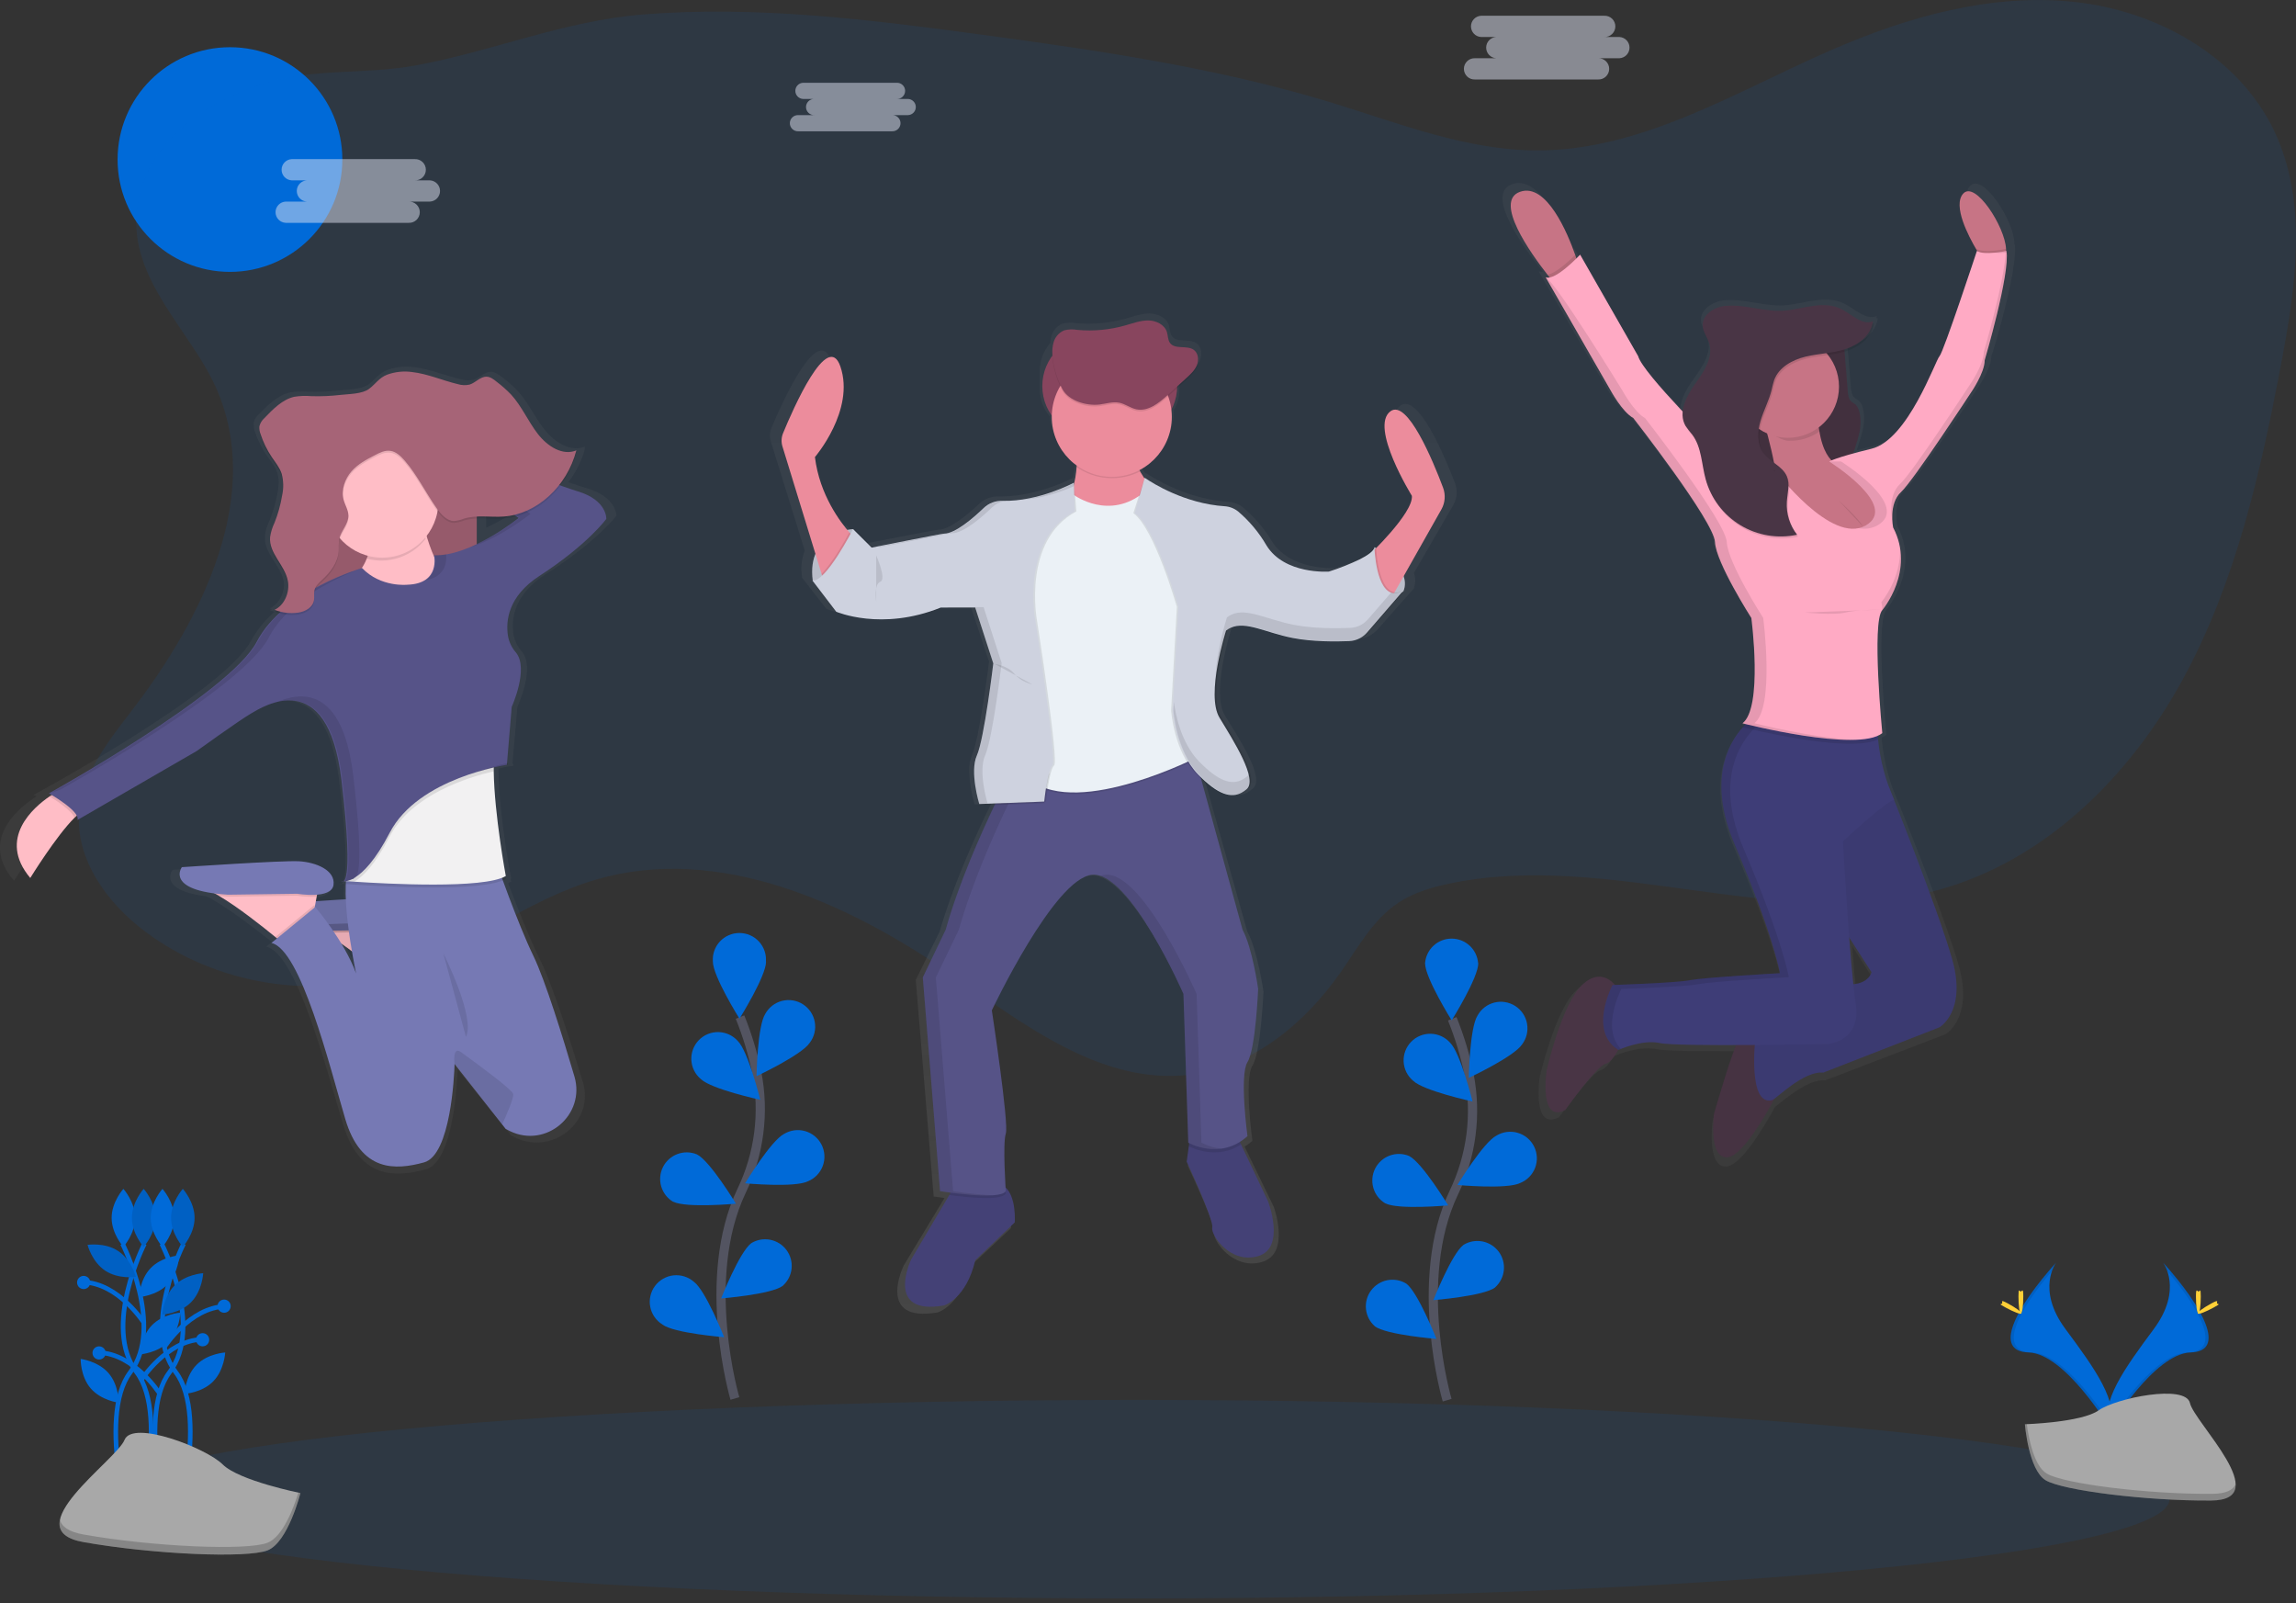<?xml version="1.0" encoding="UTF-8"?>
<svg width="500px" height="349px" viewBox="0 0 500 349" version="1.1" xmlns="http://www.w3.org/2000/svg" xmlns:xlink="http://www.w3.org/1999/xlink">
    <rect x="0" y="0" width="500" height="349" fill="#333333" stroke="none"/>
    <!-- Generator: Sketch 51.3 (57544) - http://www.bohemiancoding.com/sketch -->
    <title>Group 115</title>
    <desc>Created with Sketch.</desc>
    <defs>
        <linearGradient x1="49.983%" y1="100.014%" x2="49.983%" y2="0.005%" id="linearGradient-1">
            <stop stop-color="#808080" stop-opacity="0.25" offset="0%"></stop>
            <stop stop-color="#808080" stop-opacity="0.12" offset="54%"></stop>
            <stop stop-color="#808080" stop-opacity="0.1" offset="100%"></stop>
        </linearGradient>
        <linearGradient x1="12772.3%" y1="5579%" x2="12772.3%" y2="5576.5%" id="linearGradient-2">
            <stop stop-color="#808080" stop-opacity="0.25" offset="0%"></stop>
            <stop stop-color="#808080" stop-opacity="0.12" offset="54%"></stop>
            <stop stop-color="#808080" stop-opacity="0.1" offset="100%"></stop>
        </linearGradient>
        <linearGradient x1="25254.934%" y1="60499.977%" x2="25254.934%" y2="27099.965%" id="linearGradient-3">
            <stop stop-color="#808080" stop-opacity="0.25" offset="0%"></stop>
            <stop stop-color="#808080" stop-opacity="0.12" offset="54%"></stop>
            <stop stop-color="#808080" stop-opacity="0.1" offset="100%"></stop>
        </linearGradient>
        <linearGradient x1="85265.591%" y1="60199.862%" x2="85265.591%" y2="19499.968%" id="linearGradient-4">
            <stop stop-color="#808080" stop-opacity="0.25" offset="0%"></stop>
            <stop stop-color="#808080" stop-opacity="0.12" offset="54%"></stop>
            <stop stop-color="#808080" stop-opacity="0.1" offset="100%"></stop>
        </linearGradient>
    </defs>
    <g id="Page-1" stroke="none" stroke-width="1" fill="none" fill-rule="evenodd">
        <g id="Group-115" transform="translate(-1, 0)">
            <g id="Group">
                <path d="M51.079,59.193 C64.595,59.193 75.553,48.244 75.553,34.736 C75.553,21.229 64.595,10.279 51.079,10.279 C37.563,10.279 26.605,21.229 26.605,34.736 C26.605,48.244 37.563,59.193 51.079,59.193 Z" id="Shape" fill="#006AD8" fill-rule="nonzero"></path>
                <path d="M48.089,84.524 C58.365,107.718 45.257,134.427 29.827,154.539 C24.663,161.283 18.962,168.353 18.246,176.813 C17.383,187.16 24.395,196.672 32.712,202.89 C47.884,214.221 68.604,217.725 86.66,212.007 C102.264,207.067 115.382,195.909 131.122,191.411 C157.444,183.878 185.344,196.367 207.886,211.928 C223.842,222.928 240.93,236.332 260.165,233.975 C273.7,232.318 285.186,222.823 292.983,211.644 C296.747,206.246 300.021,200.196 305.501,196.556 C308.76,194.389 312.587,193.242 316.414,192.421 C351.363,184.956 388.455,203.174 422.942,193.805 C446.236,187.492 464.808,169.079 476.358,147.894 C487.908,126.71 493.298,102.789 497.789,79.09 C500.979,62.255 503.627,44.069 496.294,28.587 C488.534,12.194 470.573,2.257 452.521,0.395 C434.47,-1.468 416.366,3.672 399.737,10.921 C378.959,20.001 358.591,32.711 335.913,32.753 C320.467,32.785 305.738,26.861 290.972,22.342 C266.282,14.793 240.608,11.042 215.024,7.581 C190.53,4.266 165.793,1.184 141.151,3.141 C123.715,4.524 108.318,11.184 91.398,14.267 C80.37,16.277 69.288,14.793 58.465,18.16 C45.136,22.326 31.428,31.98 30.691,47.183 C29.996,61.656 42.641,72.219 48.089,84.524 Z" id="Shape" fill="#006AD8" fill-rule="nonzero" opacity="0.1"></path>
                <path d="M317.856,105.177 C315.608,99.322 309.812,85.56 305.996,88.29 C301.174,91.741 310.818,106.987 310.818,106.987 C311.091,109.786 305.669,115.609 302.763,118.513 C302.763,118.282 302.763,118.15 302.763,118.15 C302.736,118.261 302.693,118.367 302.637,118.466 L302.395,118.334 C302.33,118.566 302.213,118.78 302.053,118.96 C302.053,118.566 302.026,118.334 302.026,118.334 C301.468,120.696 291.729,123.69 291.729,123.69 C291.729,123.69 291.466,123.69 291.014,123.69 C288.308,123.69 281.264,123.079 278,117.861 C276.312,115.034 274.153,112.516 271.615,110.417 C270.746,109.736 269.69,109.336 268.588,109.27 C259.57,108.691 252.269,104.13 250.81,103.157 L250.542,102.973 L250.484,103.141 C250.142,102.652 249.81,102.131 249.5,101.595 L249.342,101.305 C251.524,100.21 253.361,98.533 254.648,96.458 C255.935,94.384 256.622,91.994 256.633,89.553 C256.633,89.463 256.633,89.369 256.633,89.279 C257.426,87.909 257.844,86.354 257.843,84.771 L257.843,83.193 L259.902,81.362 C260.844,80.525 261.818,79.642 262.297,78.49 C262.489,78.023 262.576,77.52 262.55,77.017 C262.596,76.585 262.531,76.149 262.362,75.749 C262.192,75.35 261.923,75 261.581,74.733 C260.002,73.644 257.37,74.734 256.227,73.218 C255.701,72.534 255.796,71.603 255.538,70.798 C255.011,69.162 253.116,68.279 251.363,68.252 C249.61,68.226 247.931,68.862 246.246,69.341 C242.707,70.345 239.013,70.691 235.349,70.362 C234.358,70.186 233.341,70.221 232.364,70.467 C231.768,70.713 231.238,71.097 230.817,71.585 C230.397,72.074 230.097,72.655 229.943,73.281 C229.813,73.752 229.735,74.235 229.711,74.723 C228.242,76.378 227.43,78.513 227.426,80.725 L227.426,84.771 C227.43,86.931 228.204,89.018 229.611,90.658 C229.777,92.561 230.356,94.406 231.308,96.063 C232.26,97.72 233.562,99.15 235.123,100.253 C235.123,100.358 235.123,100.465 235.123,100.574 L235.191,100.616 C235.106,101.87 234.912,103.115 234.612,104.335 L234.612,104.067 C234.612,104.067 227.242,107.986 219.346,108.081 L218.477,108.081 C216.92,108.029 215.405,108.596 214.266,109.659 C211.928,111.858 207.833,115.336 205.316,115.336 C204.79,115.336 191.503,117.929 189.303,118.361 L185.191,114.336 L185.065,114.573 L184.823,114.336 C184.373,114.371 183.926,114.436 183.486,114.531 C181.38,112.037 177.168,106.24 176.195,98.459 C176.195,98.459 185.286,88.111 181.943,78.469 C179.09,70.251 171.23,87.864 168.998,93.172 C168.608,94.099 168.559,95.133 168.861,96.092 L176.247,119.881 C175.544,121.724 175.342,123.721 175.663,125.668 L175.579,125.668 L180.959,132.564 C180.959,132.564 185.007,134.29 191.34,134.258 C195.981,134.266 200.581,133.384 204.89,131.66 L206.138,131.66 L205.901,131.749 L212.307,131.749 L216.382,144.064 C216.245,145.185 214.276,160.825 212.697,164.323 C212.228,165.492 212.017,166.748 212.076,168.006 C212.159,170.422 212.553,172.818 213.25,175.134 L216.819,175.003 L216.682,175.281 C213.66,181.473 208.612,192.505 205.627,202.816 L200.431,213.337 L204.327,260.526 L204.485,260.526 L204.785,260.573 C205.206,260.636 205.838,260.731 206.669,260.836 L206.364,261.362 L197.778,275.566 C197.778,275.566 191.656,288.092 205.201,285.73 C205.201,285.73 210.207,284.278 212.25,275.735 L221.157,267.386 C221.157,267.386 221.573,261.841 219.051,259.626 C218.893,257.064 218.493,249.584 219.109,247.785 C219.851,245.607 215.95,220.56 215.95,220.56 C215.95,220.56 230.048,191.337 238.587,190.611 C239.213,190.567 239.841,190.649 240.434,190.853 C247.452,193.136 255.954,210.092 258.454,215.368 L258.57,215.61 L258.57,215.657 L258.665,215.863 L258.665,215.92 L258.749,216.099 L258.749,216.147 L258.823,216.31 L258.823,216.347 L258.886,216.478 L258.886,216.531 L258.933,216.631 L258.933,216.673 L258.965,216.746 L258.965,216.788 L258.965,216.836 L258.991,216.899 L260.102,249.752 L260.212,249.81 L260.265,249.81 L260.17,250.489 L259.686,253.882 C259.686,253.882 265.808,266.77 265.434,268.401 C265.061,270.032 269.514,276.571 275.821,274.756 C282.127,272.941 278.374,262.709 278.374,262.709 L272.299,250.199 L272.031,249.642 C272.636,249.27 273.207,248.846 273.736,248.374 C273.736,248.374 271.883,234.943 273.736,232.039 C275.589,229.135 276.147,215.884 276.147,215.884 C276.147,215.884 274.847,206.809 272.62,202.816 L263.292,169.542 C266.087,172.141 268.261,173.156 270.078,173.088 L270.378,173.088 C271.176,173.103 271.964,172.907 272.662,172.52 C273.037,172.308 273.39,172.06 273.715,171.778 C273.777,171.724 273.835,171.666 273.889,171.604 C276.484,169.426 270.92,160.893 267.767,155.822 C264.729,150.93 268.914,137.636 269.23,136.647 C269.511,136.441 269.813,136.264 270.13,136.121 C270.783,135.841 271.484,135.689 272.194,135.674 C275.215,135.779 278.932,137.515 283.533,138.388 C286.731,138.932 289.971,139.183 293.214,139.14 L293.404,139.14 C294.693,139.14 295.862,139.114 296.81,139.077 C297.674,139.043 298.52,138.815 299.284,138.409 C299.939,138.028 300.531,137.549 301.042,136.989 L309.117,127.872 L308.907,127.972 C309.298,126.938 309.298,125.797 308.907,124.763 L317.44,110.033 C317.871,109.307 318.132,108.493 318.204,107.653 C318.276,106.812 318.157,105.966 317.856,105.177 Z" id="Shape" fill="url(#linearGradient-1)" fill-rule="nonzero"></path>
                <path d="M221.984,266.139 L213.387,274.372 C211.418,282.789 206.58,284.215 206.58,284.215 C193.509,286.54 199.416,274.22 199.416,274.22 L207.707,260.2 L208.728,258.469 C208.728,258.469 214.64,256.68 218.577,257.754 C219.075,257.89 219.534,258.138 219.92,258.48 C222.389,260.621 221.984,266.139 221.984,266.139 Z" id="Shape" fill="#444176" fill-rule="nonzero"></path>
                <path d="M274.989,273.478 C268.899,275.267 264.603,268.828 264.987,267.213 C265.371,265.598 259.423,252.914 259.423,252.914 L259.886,249.568 L260.318,246.47 L270.32,247.185 L271.262,249.163 L277.127,261.5 C277.127,261.5 281.08,271.69 274.989,273.478 Z" id="Shape" fill="#444176" fill-rule="nonzero"></path>
                <path d="M220.015,259.879 C219.072,261.494 211.434,260.679 207.712,260.173 L208.733,258.443 C208.733,258.443 214.645,256.654 218.583,257.727 C219.08,257.863 219.539,258.112 219.925,258.453 C219.978,259.326 220.015,259.879 220.015,259.879 Z" id="Shape" fill="#000000" fill-rule="nonzero" opacity="0.1"></path>
                <path d="M271.273,249.152 C266.151,252.561 260.697,249.984 259.875,249.558 L260.307,246.459 L270.309,247.174 L271.273,249.152 Z" id="Shape" fill="#000000" fill-rule="nonzero" opacity="0.1"></path>
                <path d="M272.662,231.245 C270.872,234.107 272.662,247.353 272.662,247.353 C266.751,252.725 259.77,248.784 259.77,248.784 L258.717,216.394 C258.717,216.394 247.078,189.728 238.839,190.443 C230.601,191.158 216.993,219.971 216.993,219.971 C216.993,219.971 220.751,244.665 220.035,246.801 C219.319,248.937 220.035,259.327 220.035,259.327 C218.783,261.473 205.711,259.327 205.711,259.327 L201.953,212.796 L206.943,202.411 C209.812,192.247 214.687,181.368 217.603,175.266 C219.051,172.23 220.02,170.379 220.02,170.379 L229.548,168.395 L260.476,161.988 L271.588,202.411 C273.736,206.346 274.989,215.295 274.989,215.295 C274.989,215.295 274.452,228.383 272.662,231.245 Z" id="Shape" fill="#565387" fill-rule="nonzero"></path>
                <g opacity="0.1" transform="translate(201, 161)" fill="#000000" fill-rule="nonzero" id="Shape">
                    <path d="M61.634,87.784 L60.581,55.394 C60.581,55.394 48.942,28.727 40.703,29.443 C40.335,29.479 39.972,29.56 39.624,29.685 C47.657,32.352 57.717,55.394 57.717,55.394 L58.77,87.784 C60.967,88.902 63.443,89.354 65.893,89.084 C64.407,88.905 62.966,88.465 61.634,87.784 Z"></path>
                    <path d="M7.554,98.342 L3.795,51.812 L8.807,41.411 C11.676,31.247 16.551,20.368 19.467,14.266 C20.915,11.23 21.883,9.379 21.883,9.379 L31.412,7.395 L59.644,1.53 L59.491,0.967 L28.548,7.395 L19.02,9.379 C19.02,9.379 18.051,11.23 16.603,14.266 C13.676,20.368 8.812,31.268 5.943,41.411 L0.932,51.79 L4.69,98.321 C4.69,98.321 11.829,99.495 16.061,99.237 C13.212,99.082 10.373,98.784 7.554,98.342 Z"></path>
                </g>
                <path d="M186.776,115.194 C186.776,115.194 176.569,115.72 178,126.468 L180.864,126.825 L185.16,122.175 L187.308,118.24 L187.308,117.345 L186.776,115.194 Z" id="Shape" fill="#CED2DF" fill-rule="nonzero"></path>
                <path d="M186.776,115.194 C186.776,115.194 176.569,115.72 178,126.468 L180.864,126.825 L185.16,122.175 L187.308,118.24 L187.308,117.345 L186.776,115.194 Z" id="Shape" fill="#000000" fill-rule="nonzero" opacity="0.1"></path>
                <path d="M300.331,119.129 C300.331,119.129 308.754,123.601 306.601,128.793 L303.916,129.845 L300.336,127.877 L299.81,123.227 L300.168,120.007 L300.331,119.129 Z" id="Shape" fill="#CED2DF" fill-rule="nonzero"></path>
                <path d="M300.331,119.129 C300.331,119.129 308.754,123.601 306.601,128.793 L303.916,129.845 L300.336,127.877 L299.81,123.227 L300.168,120.007 L300.331,119.129 Z" id="Shape" fill="#000000" fill-rule="nonzero" opacity="0.1"></path>
                <path d="M246.251,72.956 L239.087,72.956 C232.955,72.956 227.984,77.923 227.984,84.05 C227.984,90.178 232.955,95.145 239.087,95.145 L246.251,95.145 C252.383,95.145 257.354,90.178 257.354,84.05 C257.354,77.923 252.383,72.956 246.251,72.956 Z" id="Shape" fill="#88455E" fill-rule="nonzero"></path>
                <path d="M186.707,116.714 L180.438,126.71 L179.911,124.931 L171.394,97.197 C171.102,96.251 171.149,95.234 171.525,94.319 C173.678,89.09 181.269,71.698 184.023,79.826 C187.244,89.295 178.469,99.512 178.469,99.512 C179.469,107.803 184.128,113.81 185.96,115.894 C186.423,116.435 186.707,116.714 186.707,116.714 Z" id="Shape" fill="#EC8C9C" fill-rule="nonzero"></path>
                <path d="M298.989,121.007 C298.989,121.007 308.838,111.701 308.464,107.945 C308.464,107.945 299.152,92.915 303.811,89.532 C307.496,86.839 313.092,100.411 315.261,106.182 C315.547,106.951 315.662,107.773 315.598,108.591 C315.533,109.409 315.291,110.203 314.887,110.917 L303.116,131.744 L298.989,121.007 Z" id="Shape" fill="#EC8C9C" fill-rule="nonzero"></path>
                <path d="M235.233,95.061 C235.233,95.061 237.023,106.514 231.833,110.812 C226.642,115.11 246.699,115.083 246.699,115.083 L253.864,108.46 C253.864,108.46 245.625,100.764 248.131,95.04 L235.233,95.061 Z" id="Shape" fill="#EC8C9C" fill-rule="nonzero"></path>
                <path d="M234.876,108.123 C234.876,108.123 242.577,113.852 250.273,107.408 L262.808,133.359 L262.092,165.034 C262.092,165.034 236.123,178.454 225.379,170.226 C214.634,161.998 223.589,157.7 223.589,157.7 L221.083,133.364 L223.768,117.613 C223.768,117.613 228.601,110.096 228.964,110.096 C229.327,110.096 234.876,108.123 234.876,108.123 Z" id="Shape" fill="#000000" fill-rule="nonzero" opacity="0.1"></path>
                <path d="M234.876,107.766 C234.876,107.766 242.577,113.505 250.279,107.05 L262.813,133.001 L262.097,164.676 C262.097,164.676 236.129,178.096 225.384,169.868 C214.64,161.641 223.594,157.343 223.594,157.343 L221.089,133.007 L223.773,117.256 C223.773,117.256 228.606,109.739 228.969,109.739 C229.332,109.739 234.876,107.766 234.876,107.766 Z" id="Shape" fill="#EBF1F6" fill-rule="nonzero"></path>
                <path d="M234.876,105.088 C234.876,105.088 227.574,109.244 219.646,109.039 C218.902,109.015 218.161,109.14 217.466,109.406 C216.771,109.671 216.136,110.072 215.598,110.585 C213.339,112.753 209.386,116.183 206.938,116.183 C206.412,116.183 191.177,119.223 191.177,119.223 L187.15,115.199 C187.15,115.199 181.148,126.92 178.285,126.383 L183.48,133.185 C183.48,133.185 193.33,137.478 206.222,132.291 L213.745,132.291 L217.682,144.459 C217.682,144.459 215.714,160.925 214.103,164.502 C212.492,168.08 214.629,175.061 214.629,175.061 L228.774,174.535 C228.774,174.535 229.49,167.554 230.564,166.643 C231.638,165.733 226.805,134.969 226.805,134.969 C226.805,134.969 223.584,117.608 235.402,111.348 L234.876,105.088 Z" id="Shape" fill="#000000" fill-rule="nonzero" opacity="0.1"></path>
                <path d="M229.543,168.417 C229.022,170.539 228.651,172.696 228.432,174.871 L217.604,175.282 C219.051,172.246 220.02,170.395 220.02,170.395 L229.543,168.417 Z" id="Shape" fill="#000000" fill-rule="nonzero" opacity="0.1"></path>
                <path d="M186.707,116.714 L180.438,126.709 L179.911,124.931 C182.212,122.648 184.907,117.877 185.981,115.888 C186.423,116.435 186.707,116.714 186.707,116.714 Z" id="Shape" fill="#000000" fill-rule="nonzero" opacity="0.1"></path>
                <path d="M234.876,105.088 C234.876,105.088 227.211,109.244 219.288,109.039 C218.545,109.015 217.804,109.14 217.109,109.406 C216.414,109.671 215.779,110.072 215.24,110.585 C212.982,112.753 209.028,116.183 206.58,116.183 C206.054,116.183 190.819,119.223 190.819,119.223 L186.776,115.194 C186.776,115.194 180.775,126.915 177.911,126.378 L183.107,133.18 C183.107,133.18 192.956,137.473 205.849,132.286 L213.371,132.286 L217.309,144.449 C217.309,144.449 215.34,160.915 213.729,164.492 C212.118,168.069 214.256,175.05 214.256,175.05 L228.401,174.524 C228.401,174.524 229.117,167.543 230.191,166.633 C231.264,165.723 226.432,134.958 226.432,134.958 C226.432,134.958 223.21,117.598 235.028,111.338 L234.876,105.088 Z" id="Shape" fill="#CED2DF" fill-rule="nonzero"></path>
                <path d="M250.279,104.004 C250.279,104.004 257.586,109.57 267.34,110.212 C268.408,110.279 269.428,110.674 270.262,111.343 C272.722,113.429 274.807,115.92 276.427,118.708 C280.364,125.152 290.035,124.437 290.035,124.437 C290.035,124.437 299.437,121.486 299.974,119.176 C299.974,119.176 300.242,131.802 306.154,128.751 L298.379,137.704 C297.888,138.27 297.288,138.729 296.613,139.054 C295.939,139.379 295.205,139.562 294.457,139.593 C291.535,139.709 286.46,139.746 282.175,138.914 C275.726,137.662 271.073,134.622 267.672,137.305 C267.672,137.305 263.198,151.261 266.24,156.275 C269.283,161.288 274.663,169.695 272.152,171.846 C269.641,173.998 266.598,173.814 261.587,168.627 C256.575,163.44 256.033,154.67 256.033,154.67 L257.286,132.123 C257.286,132.123 252.453,115.12 247.81,111.722 L250.279,104.004 Z" id="Shape" fill="#000000" fill-rule="nonzero" opacity="0.1"></path>
                <path d="M306.865,128.524 L299.068,137.515 C298.55,138.111 297.909,138.589 297.189,138.914 C296.549,139.203 295.859,139.365 295.157,139.393 C292.235,139.514 287.16,139.551 282.875,138.714 C276.842,137.541 272.378,134.806 269.041,136.652 C268.804,136.782 268.579,136.932 268.367,137.099 C268.367,137.099 263.892,151.056 266.935,156.069 C269.978,161.083 275.358,169.49 272.847,171.641 C272.427,172.011 271.955,172.317 271.447,172.551 C269.193,173.567 266.398,172.688 262.281,168.422 C257.27,163.229 256.728,154.465 256.728,154.465 L257.981,131.917 C257.981,131.917 253.148,114.915 248.505,111.516 L250.553,104.178 C251.964,105.135 259.007,109.633 267.714,110.207 C268.781,110.273 269.802,110.669 270.636,111.338 C273.096,113.424 275.181,115.914 276.8,118.703 C280.738,125.147 290.408,124.431 290.408,124.431 C292.727,123.692 294.991,122.792 297.184,121.738 C298.558,121.065 299.768,120.328 300.342,119.634 C300.503,119.452 300.62,119.236 300.684,119.002 C300.684,119.002 300.958,131.565 306.865,128.524 Z" id="Shape" fill="#000000" fill-rule="nonzero" opacity="0.1"></path>
                <path d="M306.506,128.703 L298.715,137.704 C298.287,138.198 297.773,138.611 297.199,138.925 C296.463,139.324 295.646,139.549 294.809,139.582 C291.887,139.703 286.813,139.74 282.528,138.904 C276.711,137.773 272.346,135.184 269.056,136.662 C268.68,136.826 268.327,137.036 268.003,137.289 C268.003,137.289 263.529,151.245 266.572,156.259 C269.614,161.272 274.994,169.679 272.483,171.83 C272.159,172.11 271.806,172.355 271.431,172.562 C269.114,173.84 266.25,173.088 261.907,168.611 C256.896,163.418 256.354,154.654 256.354,154.654 L257.607,132.107 C257.607,132.107 252.774,115.104 248.131,111.706 L250.279,104.009 L250.537,104.188 C251.947,105.146 258.991,109.643 267.698,110.217 C268.765,110.284 269.786,110.679 270.62,111.348 C273.08,113.434 275.165,115.925 276.784,118.713 C280.722,125.157 290.392,124.442 290.392,124.442 C292.711,123.703 294.975,122.803 297.167,121.748 C298.794,120.917 300.121,120.007 300.326,119.176 C300.326,119.176 300.326,119.339 300.326,119.628 C300.484,121.801 301.274,131.391 306.506,128.703 Z" id="Shape" fill="#CED2DF" fill-rule="nonzero"></path>
                <path d="M248.289,95.329 L235.128,95.329 C235.418,97.42 235.501,99.535 235.376,101.642 C237.385,103.055 239.741,103.894 242.191,104.07 C244.641,104.246 247.093,103.752 249.284,102.641 C248.021,100.306 247.252,97.654 248.289,95.329 Z" id="Shape" fill="#000000" fill-rule="nonzero" opacity="0.1"></path>
                <path d="M243.114,103.825 C250.333,103.825 256.185,97.977 256.185,90.763 C256.185,83.549 250.333,77.701 243.114,77.701 C235.895,77.701 230.043,83.549 230.043,90.763 C230.043,97.977 235.895,103.825 243.114,103.825 Z" id="Shape" fill="#EC8C9C" fill-rule="nonzero"></path>
                <path d="M240.398,88.438 C241.856,88.264 243.314,87.748 244.751,88.038 C246.057,88.301 247.167,89.2 248.473,89.474 C250.989,90 253.327,88.148 255.227,86.423 L259.333,82.688 C260.244,81.862 261.181,80.994 261.649,79.857 C262.118,78.721 261.955,77.227 260.955,76.511 C259.454,75.459 256.87,76.511 255.785,75.017 C255.295,74.344 255.369,73.439 255.117,72.634 C254.59,71.025 252.779,70.146 251.084,70.125 C249.389,70.104 247.768,70.725 246.146,71.177 C242.731,72.167 239.159,72.508 235.618,72.182 C234.662,72.007 233.68,72.041 232.738,72.282 C232.159,72.529 231.645,72.909 231.239,73.39 C230.834,73.872 230.546,74.442 230.401,75.054 C229.59,77.916 230.975,82.53 232.364,85.092 C233.754,87.654 237.623,88.779 240.398,88.438 Z" id="Shape" fill="#000000" fill-rule="nonzero" opacity="0.1"></path>
                <path d="M240.398,88.08 C241.856,87.906 243.314,87.391 244.751,87.68 C246.057,87.943 247.167,88.843 248.473,89.117 C250.989,89.643 253.327,87.791 255.227,86.065 L259.333,82.33 C260.244,81.504 261.181,80.636 261.649,79.5 C262.118,78.364 261.955,76.87 260.955,76.154 C259.454,75.102 256.87,76.154 255.785,74.66 C255.295,73.987 255.369,73.082 255.117,72.277 C254.59,70.667 252.779,69.789 251.084,69.768 C249.389,69.747 247.768,70.367 246.146,70.82 C242.731,71.81 239.159,72.151 235.618,71.825 C234.662,71.65 233.68,71.684 232.738,71.924 C232.159,72.172 231.645,72.551 231.239,73.033 C230.834,73.514 230.546,74.084 230.401,74.697 C229.59,77.559 230.975,82.172 232.364,84.734 C233.754,87.296 237.623,88.396 240.398,88.08 Z" id="Shape" fill="#88455E" fill-rule="nonzero"></path>
                <path d="M217.598,144.543 C217.598,144.543 220.462,144.901 221.894,146.69 C223.326,148.478 225.831,149.015 225.831,149.015" id="Shape" fill="#000000" fill-rule="nonzero" opacity="0.1"></path>
                <path d="M191.808,120.917 C191.808,120.917 194.146,126.131 192.703,126.657 C191.261,127.183 191.808,130.95 191.808,130.95" id="Shape" fill="#000000" fill-rule="nonzero" opacity="0.1"></path>
                <g opacity="0.1" transform="translate(192, 105)" fill="#000000" fill-rule="nonzero" id="Shape">
                    <path d="M0.614,14.129 C0.614,14.129 15.833,11.088 16.359,11.088 C18.812,11.088 22.761,7.658 25.019,5.491 C25.706,4.833 26.551,4.364 27.472,4.128 L27.277,4.128 C26.534,4.105 25.793,4.23 25.098,4.495 C24.403,4.761 23.768,5.162 23.229,5.675 C20.971,7.842 17.017,11.272 14.569,11.272 C14.143,11.272 4.404,13.203 0.451,13.987 L0.614,14.129 Z"></path>
                    <path d="M42.897,0.84 L42.897,0.172 C39.235,2.038 35.296,3.297 31.231,3.902 C35.264,3.544 39.208,2.508 42.897,0.84 Z"></path>
                    <path d="M24.077,69.961 C24.077,69.961 21.929,62.98 23.55,59.403 C25.172,55.825 27.13,39.359 27.13,39.359 L23.203,27.191 L15.659,27.191 L15.201,27.37 L21.387,27.37 L25.309,39.544 C25.309,39.544 23.34,56.01 21.729,59.587 C20.118,63.164 22.255,70.145 22.255,70.145 L36.4,69.619 L36.4,69.509 L24.077,69.961 Z"></path>
                </g>
                <g opacity="0.1" transform="translate(256, 128)" fill="#000000" fill-rule="nonzero" id="Shape">
                    <path d="M16.662,40.969 C16.338,41.248 15.985,41.493 15.61,41.7 C13.293,42.979 10.43,42.226 6.087,37.749 C2.107,33.63 0.949,27.228 0.638,24.803 L0.533,26.655 C0.533,26.655 1.059,35.424 6.087,40.611 C10.43,45.104 13.293,45.84 15.61,44.562 C15.985,44.355 16.338,44.11 16.662,43.831 C17.415,43.184 17.457,41.968 17.063,40.453 C16.965,40.65 16.829,40.825 16.662,40.969 Z"></path>
                    <path d="M47.974,0.972 L42.905,6.827 C42.476,7.321 41.963,7.734 41.389,8.047 C40.653,8.447 39.835,8.672 38.999,8.705 C36.077,8.826 31.002,8.863 26.717,8.026 C20.9,6.895 16.536,4.307 13.246,5.785 C12.87,5.949 12.516,6.159 12.193,6.411 C12.193,6.411 9.303,15.428 9.745,21.567 C10.087,15.828 12.193,9.273 12.193,9.273 C12.516,9.021 12.87,8.811 13.246,8.647 C16.541,7.169 20.9,9.757 26.717,10.888 C31.002,11.719 36.072,11.682 38.999,11.567 C39.835,11.533 40.653,11.308 41.389,10.909 C41.962,10.601 42.475,10.193 42.905,9.704 L50.701,0.714 C50.298,0.965 49.841,1.119 49.368,1.164 C48.895,1.208 48.418,1.143 47.974,0.972 Z"></path>
                </g>
                <path d="M75.037,193.41 C75.099,193.471 75.18,193.51 75.266,193.521 C75.352,193.533 75.44,193.516 75.516,193.473 C75.354,193.476 75.193,193.455 75.037,193.41 Z" id="Shape" fill="url(#linearGradient-2)" fill-rule="nonzero"></path>
                <path d="M128.685,106.267 C127.737,105.993 126.384,105.546 124.758,104.978 C126.448,102.804 127.685,100.314 128.395,97.655 L128.258,97.707 C128.306,97.544 128.353,97.386 128.395,97.218 C125.274,98.486 121.82,96.34 119.62,93.583 C117.419,90.826 115.935,87.407 113.524,84.871 C112.519,83.862 111.438,82.932 110.291,82.088 C109.581,81.562 108.817,80.968 107.949,80.942 C106.543,80.899 105.443,82.278 104.09,82.683 C103.2,82.883 102.273,82.849 101.4,82.583 C97.91,81.783 94.557,80.305 90.993,79.916 C89.086,79.68 87.151,79.898 85.344,80.552 C83.554,81.231 82.738,82.583 81.291,83.666 C79.711,84.829 76.626,84.803 74.789,85.008 C72.56,85.263 70.315,85.356 68.072,85.287 C66.783,85.175 65.485,85.223 64.208,85.429 C61.539,86.013 59.397,88.133 57.396,90.163 C56.85,90.623 56.457,91.238 56.27,91.926 C56.244,92.12 56.244,92.316 56.27,92.51 C56.249,93.04 56.341,93.569 56.538,94.062 C57.154,95.888 58.024,97.618 59.123,99.201 C59.939,100.369 60.892,101.469 61.355,102.852 C61.574,103.533 61.69,104.242 61.697,104.957 C61.674,105.715 61.595,106.472 61.46,107.219 C61.107,109.284 60.526,111.304 59.728,113.242 C59.233,114.237 58.892,115.301 58.718,116.399 C58.702,116.623 58.702,116.848 58.718,117.072 C58.586,120.544 62.092,123.043 62.771,126.494 C62.827,126.78 62.86,127.07 62.871,127.362 C62.797,129.514 61.571,131.618 59.76,132.454 C59.918,132.517 60.081,132.57 60.244,132.623 C60.088,132.72 59.927,132.808 59.76,132.886 C60.091,133.012 60.428,133.122 60.77,133.212 C58.712,135.003 56.983,137.14 55.659,139.525 C49.568,150.856 8.317,173.051 8.317,173.051 L8.928,173.398 L8.433,173.719 C4.864,176.092 -3.511,183.01 4.059,191.758 C4.059,191.758 9.97,182.436 14.113,178.465 C14.298,178.286 14.482,178.123 14.64,177.97 C14.731,178.11 14.792,178.267 14.819,178.432 C14.846,178.597 14.839,178.766 14.798,178.927 L41.919,163.698 C41.919,163.698 51.558,156.953 54.248,155.433 C56.142,154.254 58.202,153.368 60.36,152.803 L60.044,152.934 C61.058,152.656 62.104,152.507 63.155,152.492 C67.956,152.566 73.157,156.08 74.868,169.995 C77.163,188.628 76.1,191.99 75.363,192.447 C75.272,192.441 75.182,192.425 75.095,192.4 C75.117,192.42 75.142,192.438 75.168,192.453 C75.068,192.446 74.97,192.428 74.873,192.4 C74.927,192.449 74.991,192.483 75.061,192.5 C75.131,192.516 75.204,192.515 75.274,192.495 C75.323,192.51 75.376,192.514 75.427,192.508 C75.479,192.502 75.529,192.485 75.574,192.458 C75.695,192.465 75.816,192.465 75.937,192.458 C75.937,192.63 75.925,192.805 75.9,192.984 C75.863,192.984 75.684,193.084 75.9,193.095 C75.842,194.147 75.847,195.288 75.9,196.482 C73.515,196.614 71.131,196.756 69.056,196.882 L69.241,195.899 L69.325,195.457 C71.157,195.309 72.894,194.773 73.099,193.289 C73.547,190.028 69.067,188.286 65.256,188.071 C61.444,187.855 38.587,189.375 38.587,189.375 C38.587,189.375 35.16,193.81 46.031,195.162 C46.353,195.33 46.689,195.506 47.036,195.688 C51.295,198.113 57.07,202.58 59.839,204.779 L60.223,205.084 L58.981,206.094 C65.703,207.614 72.204,233.286 75.789,245.023 C79.374,256.76 87.218,256.334 93.72,254.592 C99.81,252.961 100.563,235.285 100.663,233.065 L100.663,232.839 L111.497,246.212 L112.318,247.227 C112.634,247.392 112.946,247.546 113.255,247.69 C121.457,251.588 130.517,244.113 127.943,235.591 C125.337,227 121.294,214.295 118.598,208.924 C116.34,204.426 113.424,196.956 111.655,192.279 C111.885,192.187 112.108,192.08 112.323,191.958 C112.323,191.958 112.281,191.748 112.213,191.364 L112.323,191.306 C112.323,191.306 109.691,177.775 109.576,168.159 C109.576,167.99 109.576,167.815 109.576,167.633 C109.576,167.528 109.576,167.422 109.576,167.322 C111.534,166.875 112.776,166.702 112.776,166.702 L112.813,166.281 L112.587,166.328 L113.676,153.865 C113.676,153.865 117.677,145.359 114.613,141.818 C113.682,140.783 113.06,139.507 112.818,138.136 C112.292,134.88 112.818,129.445 119.951,124.932 C130.933,117.972 135.218,112.306 135.218,112.306 C135.218,112.306 135.407,108.245 128.685,106.267 Z M106.875,114.915 L106.875,109.155 C108.912,109.055 110.992,109.291 113.039,109.155 C114.045,109.084 115.041,108.917 116.014,108.655 L116.509,108.997 C113.513,111.3 110.284,113.283 106.875,114.915 Z M75.737,205.21 C76.542,205.768 77.353,206.346 78.148,206.93 C78.643,209.771 79.08,211.775 79.111,211.917 C78.203,209.579 77.073,207.333 75.737,205.21 Z" id="Shape" fill="url(#linearGradient-3)" fill-rule="nonzero"></path>
                <path d="M93.141,200.475 L92.667,203.048 L92.304,205.015 L91.64,208.613 L85.207,213.111 C85.207,213.111 84.628,212.617 83.67,211.833 C81.038,209.666 75.495,205.268 71.425,202.89 C70.38,202.222 69.248,201.7 68.061,201.338 L93.141,200.475 Z" id="Shape" fill="#FFBDC6" fill-rule="nonzero"></path>
                <path d="M93.14,200.475 L92.667,203.048 C91.249,203.126 89.826,203.054 88.424,202.832 L73.415,203.048 C72.704,203.005 72.041,202.948 71.42,202.884 C70.374,202.217 69.243,201.695 68.056,201.333 L93.14,200.475 Z" id="Shape" fill="#000000" fill-rule="nonzero" opacity="0.1"></path>
                <path d="M88.424,202.411 C88.424,202.411 95.93,203.695 96.357,200.48 C96.783,197.266 92.498,195.572 88.86,195.33 C85.223,195.088 63.339,196.624 63.339,196.624 C63.339,196.624 59.481,201.764 73.415,202.621 L88.424,202.411 Z" id="Shape" fill="#7679B4" fill-rule="nonzero"></path>
                <path d="M93.141,200.475 L92.667,203.048 L92.304,205.015 L91.64,208.613 L85.207,213.111 C85.207,213.111 84.628,212.617 83.67,211.833 C81.038,209.666 75.495,205.268 71.425,202.89 C70.38,202.222 69.248,201.7 68.061,201.338 L93.141,200.475 Z" id="Shape" fill="#000000" fill-rule="nonzero" opacity="0.1"></path>
                <path d="M93.14,200.475 L92.667,203.048 C91.249,203.126 89.826,203.054 88.424,202.832 L73.415,203.048 C72.704,203.005 72.041,202.948 71.42,202.884 C70.374,202.217 69.243,201.695 68.056,201.333 L93.14,200.475 Z" id="Shape" fill="#000000" fill-rule="nonzero" opacity="0.1"></path>
                <path d="M88.424,202.411 C88.424,202.411 95.93,203.695 96.357,200.48 C96.783,197.266 92.498,195.572 88.86,195.33 C85.223,195.088 63.339,196.624 63.339,196.624 C63.339,196.624 59.481,201.764 73.415,202.621 L88.424,202.411 Z" id="Shape" fill="#000000" fill-rule="nonzero" opacity="0.1"></path>
                <polygon id="Shape" fill="#A66477" fill-rule="nonzero" points="104.822 96.771 65.587 96.771 65.587 143.265 104.822 143.265"></polygon>
                <polygon id="Shape" fill="#000000" fill-rule="nonzero" opacity="0.1" points="104.822 96.771 65.587 96.771 65.587 143.265 104.822 143.265"></polygon>
                <path d="M19.599,176.371 C18.951,176.534 18.13,177.154 17.209,178.059 C13.245,181.973 7.591,191.153 7.591,191.153 C0.347,182.536 8.365,175.724 11.803,173.383 C12.634,172.814 13.192,172.509 13.192,172.509 L19.599,176.371 Z" id="Shape" fill="#FFBDC6" fill-rule="nonzero"></path>
                <path d="M92.714,111.448 C92.714,111.448 94.646,124.947 101.29,128.162 C107.933,131.376 92.714,137.373 92.714,137.373 L71.915,129.661 C71.915,129.661 83.707,125.805 81.349,114.447 L92.714,111.448 Z" id="Shape" fill="#FFBDC6" fill-rule="nonzero"></path>
                <path d="M70.436,192.652 L69.962,195.225 L69.599,197.192 L68.936,200.791 L62.503,205.289 C62.503,205.289 61.924,204.794 60.965,204.01 C58.333,201.843 52.79,197.445 48.721,195.067 C47.675,194.4 46.543,193.878 45.357,193.515 L70.436,192.652 Z" id="Shape" fill="#FFBDC6" fill-rule="nonzero"></path>
                <path d="M70.436,192.652 L69.962,195.225 C68.544,195.304 67.122,195.231 65.719,195.009 L50.711,195.225 C50,195.183 49.337,195.125 48.715,195.062 C47.67,194.394 46.538,193.872 45.352,193.51 L70.436,192.652 Z" id="Shape" fill="#000000" fill-rule="nonzero" opacity="0.1"></path>
                <path d="M65.698,194.583 C65.698,194.583 73.205,195.867 73.631,192.652 C74.058,189.438 69.772,187.723 66.124,187.512 C62.476,187.302 40.608,188.796 40.608,188.796 C40.608,188.796 36.75,193.936 50.684,194.793 L65.698,194.583 Z" id="Shape" fill="#7679B4" fill-rule="nonzero"></path>
                <path d="M69.578,197.198 L68.915,200.796 L62.481,205.294 C62.481,205.294 61.902,204.8 60.944,204.016 L69.451,197.045 L69.578,197.198 Z" id="Shape" fill="#000000" fill-rule="nonzero" opacity="0.1"></path>
                <path d="M112.023,246.249 C111.728,246.105 111.43,245.952 111.128,245.791 L110.344,244.791 L99.984,231.64 L99.984,231.871 C99.915,234.054 99.168,251.467 93.346,253.072 C87.129,254.787 79.622,255.213 76.195,243.645 C72.768,232.076 66.545,206.793 60.112,205.294 L69.651,197.471 C69.651,197.471 75.968,204.836 78.548,211.928 C78.453,211.475 74.089,191.111 77.69,187.513 L108.991,187.513 C108.991,187.513 113.813,201.264 117.14,208.082 C119.72,213.374 123.589,225.884 126.089,234.349 C128.564,242.724 119.92,250.089 112.023,246.249 Z" id="Shape" fill="#7679B4" fill-rule="nonzero"></path>
                <path d="M111.149,191.363 C106.322,194.22 85.097,193.057 78.179,192.594 L76.3,192.458 C76.095,192.458 76.332,192.342 76.332,192.342 L76.526,190.396 L81.67,177.328 L109.223,161.377 C108.665,163.056 108.475,165.628 108.523,168.579 C108.659,178.038 111.149,191.363 111.149,191.363 Z" id="Shape" fill="#000000" fill-rule="nonzero" opacity="0.1"></path>
                <path d="M111.149,190.727 C106.322,193.584 85.096,192.421 78.179,191.958 L76.3,191.821 L75.989,191.821 L76.331,191.732 L78.027,191.285 L81.669,176.712 L109.223,160.751 C108.665,162.43 108.475,165.002 108.522,167.953 C108.659,177.396 111.149,190.727 111.149,190.727 Z" id="Shape" fill="#F2F1F2" fill-rule="nonzero"></path>
                <path d="M108.523,167.932 C102.921,169.221 90.592,173.014 85.855,182.136 C82.696,188.228 80.064,190.843 78.185,191.937 L76.305,191.8 L76.337,191.684 L78.032,191.237 L81.675,176.665 L109.228,160.704 C108.659,162.43 108.475,164.981 108.523,167.932 Z" id="Shape" fill="#000000" fill-rule="nonzero" opacity="0.1"></path>
                <path d="M13.166,172.515 L19.599,176.371 C18.951,176.534 18.13,177.155 17.209,178.059 C16.682,176.481 13.303,174.314 11.776,173.388 C12.608,172.82 13.166,172.515 13.166,172.515 Z" id="Shape" fill="#000000" fill-rule="nonzero" opacity="0.1"></path>
                <path d="M75.174,192.069 C75.102,192.109 75.02,192.125 74.938,192.114 C74.856,192.104 74.78,192.068 74.721,192.011 C74.868,192.052 75.021,192.072 75.174,192.069 Z" id="Shape" fill="#000000" fill-rule="nonzero" opacity="0.1"></path>
                <path d="M89.708,127.304 C89.708,127.304 83.917,127.946 79.843,123.664 C79.843,123.664 62.692,128.593 56.901,139.735 C51.111,150.877 11.66,172.73 11.66,172.73 C11.66,172.73 18.504,176.586 17.877,178.517 L43.82,163.519 C43.82,163.519 53.037,156.874 55.611,155.375 C58.186,153.876 72.336,144.664 75.337,169.732 C78.337,194.799 75.337,191.827 75.337,191.827 C75.337,191.827 79.627,193.326 85.865,181.305 C92.103,169.284 111.381,166.523 111.381,166.523 L112.434,153.897 C112.434,153.897 116.261,145.522 113.329,142.029 C112.435,141.001 111.841,139.747 111.613,138.404 C111.123,135.195 111.613,129.845 118.456,125.4 C128.985,118.561 133.038,112.974 133.038,112.974 C133.038,112.974 133.254,108.902 126.821,106.977 C120.388,105.051 94.23,94.551 94.23,94.551 L93.372,98.191 L113.955,112.763 C113.955,112.763 103.664,121.117 95.53,120.907 C95.499,120.87 96.999,127.088 89.708,127.304 Z" id="Shape" fill="#565388" fill-rule="nonzero"></path>
                <path d="M93.682,117.324 C93.176,115.598 92.78,113.841 92.498,112.063 L81.132,115.083 C81.63,117.25 81.541,119.511 80.875,121.633 C83.197,122.252 85.651,122.173 87.929,121.406 C90.208,120.638 92.209,119.217 93.682,117.319 L93.682,117.324 Z" id="Shape" fill="#000000" fill-rule="nonzero" opacity="0.1"></path>
                <path d="M84.244,121.412 C90.995,121.412 96.467,115.943 96.467,109.196 C96.467,102.45 90.995,96.981 84.244,96.981 C77.493,96.981 72.02,102.45 72.02,109.196 C72.02,115.943 77.493,121.412 84.244,121.412 Z" id="Shape" fill="#FFBDC6" fill-rule="nonzero"></path>
                <path d="M90.74,81.415 C94.13,81.799 97.357,83.256 100.695,84.045 C101.529,84.306 102.417,84.341 103.269,84.145 C104.564,83.745 105.617,82.388 106.954,82.43 C107.78,82.43 108.533,83.019 109.196,83.561 C110.295,84.394 111.328,85.311 112.286,86.302 C114.587,88.801 116.019,92.168 118.119,94.882 C120.22,97.597 123.531,99.712 126.516,98.465 C124.489,106.356 117.835,112.39 110.644,112.879 C107.775,113.074 104.853,112.479 102.058,113.321 C101.365,113.603 100.634,113.781 99.889,113.847 C98.31,113.847 97.004,112.379 96.004,110.954 C93.667,107.597 91.793,103.789 89.161,100.732 C88.292,99.722 87.265,98.759 86.039,98.575 C84.812,98.391 83.68,98.975 82.586,99.543 C80.78,100.48 78.932,101.448 77.532,103.047 C76.132,104.646 75.247,107.04 75.826,109.207 C76.137,110.375 76.853,111.427 76.879,112.653 C76.879,114.599 75.184,116.025 74.842,117.914 C74.766,118.711 74.738,119.512 74.758,120.313 C74.605,122.911 72.91,125.047 71.13,126.673 C70.441,127.309 69.672,127.988 69.472,128.972 C69.335,129.64 69.472,130.35 69.383,131.029 C69.125,132.717 67.44,133.569 65.95,133.79 C64.21,134.045 62.434,133.835 60.802,133.18 C62.908,132.196 64.166,129.392 63.681,126.867 C63.018,123.39 59.523,120.896 59.818,117.351 C59.982,116.265 60.309,115.21 60.786,114.221 C61.549,112.308 62.103,110.318 62.439,108.287 C62.784,106.723 62.749,105.1 62.339,103.552 C61.892,102.189 60.981,101.106 60.202,99.954 C59.147,98.387 58.314,96.682 57.728,94.888 C57.515,94.357 57.434,93.783 57.491,93.215 C57.66,92.544 58.027,91.939 58.544,91.479 C60.46,89.474 62.513,87.386 65.061,86.807 C66.278,86.604 67.516,86.557 68.746,86.665 C70.892,86.733 73.041,86.642 75.173,86.391 C76.932,86.186 79.911,86.213 81.396,85.066 C82.78,84.014 83.565,82.672 85.276,81.999 C87.022,81.36 88.898,81.159 90.74,81.415 Z" id="Shape" fill="#000000" fill-rule="nonzero" opacity="0.1"></path>
                <path d="M97.536,207.545 C97.536,207.545 104.611,221.471 102.469,225.758 L97.536,207.545 Z" id="Shape" fill="#000000" fill-rule="nonzero" opacity="0.1"></path>
                <path d="M110.365,244.791 L100.005,231.639 L100.005,231.871 C100.005,231.871 99.405,227.62 101.379,229.051 C105.701,232.176 112.618,237.3 112.765,238.184 C112.913,239.068 111.365,242.613 110.365,244.791 Z" id="Shape" fill="#000000" fill-rule="nonzero" opacity="0.1"></path>
                <g opacity="0.1" transform="translate(11, 94)" fill="#000000" fill-rule="nonzero" id="Shape">
                    <path d="M84.704,26.87 C84.704,26.87 85.578,30.489 82.751,32.299 C87.105,31.552 87.294,28.169 87.162,26.696 C86.35,26.828 85.527,26.886 84.704,26.87 Z"></path>
                    <path d="M3.24,77.872 C3.24,77.872 42.69,56.019 48.481,44.877 C52.634,36.881 62.642,32.088 67.959,30.016 C64.079,31.315 51.023,36.297 46.117,45.735 C40.326,56.877 0.876,78.73 0.876,78.73 L3.24,77.872 Z"></path>
                    <path d="M92.379,25.171 C99.091,23.066 105.509,17.874 105.509,17.874 L84.925,3.302 L85.394,1.303 L83.425,0.514 L82.567,4.154 L103.15,18.726 C99.847,21.321 96.228,23.486 92.379,25.171 Z"></path>
                    <path d="M92.511,74.548 C95.141,73.65 97.84,72.97 100.581,72.512 L100.618,72.096 C97.856,72.702 95.146,73.522 92.511,74.548 Z"></path>
                    <path d="M67.564,96.995 L67.374,96.995 C67.303,97.035 67.22,97.051 67.139,97.041 C67.057,97.03 66.981,96.994 66.922,96.937 C67.069,96.978 67.221,96.998 67.374,96.995 C68.08,96.585 69.138,93.386 66.922,74.869 C64.553,55.099 55.256,56.651 50.166,58.923 C55.367,57.493 62.526,58.729 64.563,75.726 C66.78,94.244 65.721,97.448 65.016,97.853 C65.93,97.819 66.815,97.521 67.564,96.995 Z"></path>
                    <path d="M65.016,97.858 C64.863,97.861 64.711,97.841 64.563,97.8 C64.622,97.857 64.699,97.893 64.78,97.904 C64.862,97.914 64.945,97.898 65.016,97.858 Z"></path>
                </g>
                <path d="M90.74,80.999 C94.13,81.383 97.357,82.841 100.695,83.63 C101.529,83.891 102.417,83.925 103.269,83.73 C104.564,83.33 105.617,81.972 106.954,82.015 C107.78,82.015 108.533,82.604 109.196,83.146 C110.295,83.979 111.328,84.895 112.286,85.886 C114.587,88.385 116.019,91.752 118.119,94.467 C120.22,97.181 123.531,99.296 126.516,98.049 C124.489,105.94 117.835,111.974 110.644,112.464 C107.775,112.658 104.853,112.064 102.058,112.905 C101.365,113.188 100.634,113.365 99.889,113.432 C98.31,113.432 97.004,111.964 96.004,110.538 C93.667,107.182 91.793,103.373 89.161,100.317 C88.292,99.307 87.265,98.344 86.039,98.16 C84.812,97.976 83.68,98.56 82.586,99.128 C80.78,100.064 78.932,101.032 77.532,102.631 C76.132,104.231 75.247,106.624 75.826,108.792 C76.137,109.96 76.853,111.012 76.879,112.237 C76.879,114.184 75.184,115.61 74.842,117.498 C74.766,118.295 74.738,119.096 74.758,119.897 C74.605,122.496 72.91,124.632 71.13,126.257 C70.441,126.894 69.672,127.572 69.472,128.556 C69.335,129.224 69.472,129.934 69.383,130.613 C69.125,132.302 67.44,133.154 65.95,133.375 C64.21,133.63 62.434,133.419 60.802,132.765 C62.908,131.781 64.166,128.977 63.681,126.452 C63.018,122.974 59.523,120.481 59.818,116.935 C59.982,115.849 60.309,114.794 60.786,113.805 C61.549,111.892 62.103,109.903 62.439,107.871 C62.784,106.307 62.749,104.684 62.339,103.136 C61.892,101.774 60.981,100.69 60.202,99.538 C59.147,97.972 58.314,96.267 57.728,94.472 C57.515,93.942 57.434,93.368 57.491,92.799 C57.66,92.128 58.027,91.524 58.544,91.063 C60.46,89.059 62.513,86.97 65.061,86.391 C66.278,86.189 67.516,86.141 68.746,86.249 C70.892,86.318 73.041,86.226 75.173,85.976 C76.932,85.771 79.911,85.797 81.396,84.65 C82.78,83.598 83.565,82.257 85.276,81.583 C87.022,80.944 88.898,80.744 90.74,80.999 Z" id="Shape" fill="#A66477" fill-rule="nonzero"></path>
                <path d="M439.777,53.58 C439.777,53.512 439.777,53.449 439.777,53.386 C439.777,53.322 439.777,53.249 439.745,53.186 L439.661,53.186 C439.661,53.044 439.661,52.901 439.661,52.749 C439.45,47.872 432.701,37.493 429.996,40.523 C427.627,43.185 431.201,49.919 433.022,52.949 L433.186,53.222 L433.096,53.164 C433.096,53.164 425.563,75.617 424.673,76.49 C423.784,77.364 417.582,95.019 409.407,97.007 C407.791,97.391 406.449,97.739 405.322,98.059 L405.411,97.76 C405.938,96.039 406.585,94.414 406.849,92.499 C407.112,90.584 406.849,88.264 405.88,87.333 C405.406,86.87 404.827,86.807 404.438,86.07 C404.185,85.424 404.049,84.738 404.037,84.045 L403.343,75.533 L403.827,75.386 C406.754,74.449 409.591,72.229 409.923,69.241 C409.821,69.28 409.717,69.313 409.612,69.341 C409.651,69.168 409.681,68.992 409.702,68.815 C407.243,69.783 404.964,67.237 402.595,66.095 C398.694,64.186 394.235,65.985 390.208,66.421 C385.644,66.921 381.312,65.027 376.648,65.369 C374.11,65.564 371.289,67.284 371.425,69.783 C371.504,71.156 372.478,72.319 372.878,73.634 C373.889,76.817 371.641,80.01 369.672,82.724 C368.377,84.508 367.135,86.68 366.914,88.774 C362.381,84.04 357.48,78.569 356.912,76.511 L343.799,54.059 C343.799,54.059 343.488,54.39 342.988,54.88 C342.909,54.638 342.814,54.353 342.709,54.069 C341.035,49.382 336.297,38.024 330.29,40.107 C324.284,42.191 332.78,53.833 336.476,58.473 L337.002,59.114 C336.692,59.191 336.367,59.176 336.065,59.072 L350.689,84.14 C350.689,84.14 353.348,88.937 355.785,90.242 C355.785,90.242 373.952,113.131 374.173,117.708 C374.394,122.285 382.343,134.495 382.343,134.495 C382.343,134.495 385.002,154.333 380.348,157.821 L380.406,157.821 L380.443,157.821 L380.501,157.821 L380.554,157.821 L380.659,157.821 L380.727,157.821 L380.796,157.821 L380.885,157.821 L380.959,157.821 L381.064,157.821 L381.117,157.821 C380.896,158.037 380.669,158.274 380.438,158.531 C376.99,162.351 372.584,170.536 378.606,184.456 C387.466,204.973 388.797,213.011 388.797,213.011 C388.797,213.011 371.952,213.885 368.635,214.537 C365.698,215.116 354.28,215.521 351.669,215.589 C350.737,214.505 347.984,212.106 344.267,215.589 C339.613,219.95 336.292,234.528 336.292,234.528 C336.292,234.528 334.518,246.301 340.503,243.245 C340.503,243.245 347.594,233.433 349.584,232.997 C350.574,232.781 351.621,231.324 352.421,229.919 L352.464,229.945 C352.511,229.945 352.706,229.84 353.022,229.714 C354.496,229.13 358.554,227.725 361.755,228.425 C363.508,228.809 371.025,228.899 378.906,228.878 C377.127,233.139 373.936,244.134 373.936,244.134 C373.936,244.134 372.605,254.387 377.027,253.966 C380.185,253.656 385.028,245.591 387.555,240.988 C389.387,239.646 394.635,234.838 398.515,235.201 L424.658,225.174 C424.658,225.174 430.859,221.686 427.537,210.134 C424.905,200.948 417.414,182.147 414.455,174.818 L414.366,174.629 C413.65,172.856 413.218,171.804 413.218,171.804 C412.003,168.459 411.205,164.976 410.844,161.435 C410.818,161.156 410.797,160.872 410.776,160.594 C411.142,160.44 411.487,160.24 411.802,159.999 C411.802,159.999 409.365,135.368 411.802,132.749 L411.844,132.701 L411.844,132.67 L411.886,132.617 L411.981,132.496 L412.097,132.349 C412.229,132.175 412.387,131.959 412.566,131.696 C413.961,129.655 416.561,124.994 415.814,119.492 C415.782,119.253 415.743,119.013 415.698,118.771 C415.411,117.279 414.9,115.838 414.182,114.499 C414.076,113.942 414.011,113.377 413.987,112.81 C413.987,112.49 413.987,112.137 413.987,111.758 L413.987,111.695 C413.987,111.593 413.987,111.492 413.987,111.39 L413.987,111.316 C413.987,111.069 414.029,110.79 414.066,110.559 L414.066,110.464 C414.066,110.369 414.082,110.273 414.113,110.175 L414.113,110.054 C414.113,109.959 414.155,109.864 414.176,109.77 L414.176,109.67 C414.208,109.544 414.24,109.417 414.282,109.291 L414.282,109.228 C414.313,109.123 414.348,109.019 414.387,108.918 L414.434,108.797 L414.54,108.544 L414.592,108.418 C414.634,108.323 414.682,108.228 414.729,108.134 L414.766,108.055 C414.829,107.939 414.896,107.825 414.966,107.713 L415.024,107.623 L415.198,107.376 L415.282,107.266 L415.466,107.045 L415.55,106.95 C415.645,106.85 415.74,106.75 415.845,106.655 C418.725,104.025 431.575,84.639 431.575,84.639 C431.575,84.639 434.675,80.278 434.675,77.448 C434.849,77.385 440.329,59.13 439.777,53.58 Z M405.28,216.531 C404.964,213.543 404.648,209.839 404.359,206.009 L409.37,213.816 C409.37,213.816 408.896,216.194 405.28,216.531 Z" id="Shape" fill="url(#linearGradient-4)" fill-rule="nonzero"></path>
                <path d="M353.027,214.879 C353.027,214.879 350.026,210.144 345.52,214.453 C341.014,218.761 337.803,233.092 337.803,233.092 C337.803,233.092 336.086,244.665 341.877,241.661 C341.877,241.661 348.721,232.018 350.669,231.592 C352.616,231.166 354.743,225.806 354.743,225.806 L353.027,214.879 Z" id="Shape" fill="#493545" fill-rule="nonzero"></path>
                <path d="M385.186,226.447 C385.186,226.447 381.112,224.516 379.827,226.021 C378.543,227.525 374.252,242.519 374.252,242.519 C374.252,242.519 372.968,252.377 377.253,251.946 C381.538,251.514 389.045,236.079 389.045,236.079 L385.186,226.447 Z" id="Shape" fill="#493545" fill-rule="nonzero"></path>
                <path d="M385.186,226.447 C385.186,226.447 381.112,224.516 379.827,226.021 C378.543,227.525 374.252,242.519 374.252,242.519 C374.252,242.519 372.968,252.377 377.253,251.946 C381.538,251.514 389.045,236.079 389.045,236.079 L385.186,226.447 Z" id="Shape" fill="#000000" fill-rule="nonzero" opacity="0.05"></path>
                <path d="M399.336,197.308 L408.554,211.665 C408.554,211.665 407.912,214.879 402.337,214.237 L383.254,226.237 C383.254,226.237 381.596,240.846 386.897,239.52 C387.755,239.304 393.74,233.092 398.047,233.523 L423.352,223.664 C423.352,223.664 429.353,220.234 426.137,208.882 C422.92,197.529 412.286,171.205 412.286,171.205 L395.478,180.6 L399.336,197.308 Z" id="Shape" fill="#3E3D77" fill-rule="nonzero"></path>
                <path d="M399.336,197.308 L408.554,211.665 C408.554,211.665 407.912,214.879 402.337,214.237 L383.254,226.237 C383.254,226.237 381.596,240.846 386.897,239.52 C387.755,239.304 393.74,233.092 398.047,233.523 L423.352,223.664 C423.352,223.664 429.353,220.234 426.137,208.882 C422.92,197.529 412.286,171.205 412.286,171.205 L395.478,180.6 L399.336,197.308 Z" id="Shape" fill="#000000" fill-rule="nonzero" opacity="0.05"></path>
                <path d="M405.127,218.519 C406.412,226.663 399.126,227.305 399.126,227.305 C399.126,227.305 366.319,227.947 362.46,227.089 C358.602,226.232 353.453,228.588 353.453,228.588 C346.804,224.517 352.169,214.448 352.169,214.448 C352.169,214.448 365.893,214.021 369.109,213.395 C372.326,212.769 388.618,211.88 388.618,211.88 C388.618,211.88 387.334,203.952 378.753,183.814 C372.926,170.137 377.174,162.088 380.527,158.337 C381.383,157.342 382.373,156.47 383.47,155.749 L409.844,157.032 C409.816,158.361 409.865,159.691 409.991,161.015 C410.442,165.558 411.624,169.999 413.492,174.166 C411.992,174.166 402.342,183.167 402.342,183.167 C402.342,183.167 403.837,210.381 405.127,218.519 Z" id="Shape" fill="#3E3D77" fill-rule="nonzero"></path>
                <path d="M354.096,215.305 C354.096,215.305 367.82,214.879 371.036,214.253 C374.252,213.627 390.545,212.753 390.545,212.753 C390.545,212.753 389.261,204.826 380.68,184.688 C374.853,171.01 379.101,162.961 382.454,159.21 C383.31,158.215 384.3,157.343 385.397,156.622 L409.834,157.811 C409.834,157.558 409.834,157.285 409.834,157.048 L383.46,155.764 C382.363,156.486 381.373,157.357 380.517,158.352 C377.179,162.109 372.915,170.152 378.743,183.83 C387.345,203.952 388.619,211.88 388.619,211.88 C388.619,211.88 372.299,212.738 369.109,213.379 C365.919,214.021 352.169,214.432 352.169,214.432 C352.169,214.432 346.81,224.506 353.453,228.593 C353.453,228.593 353.653,228.499 353.98,228.362 C349.563,223.822 354.096,215.305 354.096,215.305 Z" id="Shape" fill="#000000" fill-rule="nonzero" opacity="0.1"></path>
                <polygon id="Shape" fill="#493545" fill-rule="nonzero" points="393.33 77.106 380.038 77.106 380.038 110.743 393.33 110.743"></polygon>
                <polygon id="Shape" fill="#000000" fill-rule="nonzero" opacity="0.1" points="393.33 77.106 380.038 77.106 380.038 110.743 393.33 110.743"></polygon>
                <path d="M400.932,72.172 C401.39,72.298 401.905,72.314 402.216,72.945 C402.409,73.45 402.514,73.983 402.527,74.523 L403.364,84.918 C403.375,85.599 403.507,86.272 403.753,86.907 C404.106,87.612 404.69,87.696 405.148,88.148 C406.069,89.064 406.338,91.358 406.085,93.225 C405.833,95.093 405.196,96.692 404.695,98.381 C403.98,100.8 403.506,103.52 402.5,105.561 C401.495,107.603 399.668,108.718 398.489,107.003 C397.31,105.288 397.468,101.826 397.247,98.991 C396.878,94.256 395.03,90.174 394.904,85.408 C394.799,81.552 395.836,77.953 396.483,74.297 C396.946,71.788 396.973,68.742 397.647,66.485 C398.21,69.168 399.284,71.719 400.932,72.172 Z" id="Shape" fill="#493545" fill-rule="nonzero"></path>
                <path d="M400.932,72.172 C401.39,72.298 401.905,72.314 402.216,72.945 C402.409,73.45 402.514,73.983 402.527,74.523 L403.364,84.918 C403.375,85.599 403.507,86.272 403.753,86.907 C404.106,87.612 404.69,87.696 405.148,88.148 C406.069,89.064 406.338,91.358 406.085,93.225 C405.833,95.093 405.196,96.692 404.695,98.381 C403.98,100.8 403.506,103.52 402.5,105.561 C401.495,107.603 399.668,108.718 398.489,107.003 C397.31,105.288 397.468,101.826 397.247,98.991 C396.878,94.256 395.03,90.174 394.904,85.408 C394.799,81.552 395.836,77.953 396.483,74.297 C396.946,71.788 396.973,68.742 397.647,66.485 C398.21,69.168 399.284,71.719 400.932,72.172 Z" id="Shape" fill="#000000" fill-rule="nonzero" opacity="0.1"></path>
                <path d="M344.662,57.395 L339.519,61.682 C339.519,61.682 338.908,60.967 337.997,59.809 C334.423,55.248 326.205,43.806 332.012,41.76 C337.818,39.713 342.409,50.871 344.03,55.48 C344.441,56.648 344.662,57.395 344.662,57.395 Z" id="Shape" fill="#C77485" fill-rule="nonzero"></path>
                <path d="M437.502,55.895 C435.36,59.109 432.359,55.895 432.359,55.895 C432.359,55.895 431.975,55.322 431.433,54.396 C429.669,51.413 426.21,44.8 428.5,42.18 C431.132,39.187 437.655,49.403 437.855,54.196 C437.917,54.785 437.794,55.379 437.502,55.895 Z" id="Shape" fill="#C77485" fill-rule="nonzero"></path>
                <path d="M384.754,90.605 C384.754,90.605 389.045,104.32 387.755,108.386 C386.465,112.453 396.978,117.187 396.978,117.187 L408.986,117.187 C408.986,117.187 413.276,108.402 412.202,105.829 C411.128,103.257 401.911,101.332 401.911,101.332 C401.911,101.332 396.552,101.332 396.767,86.975 L384.754,90.605 Z" id="Shape" fill="#C77485" fill-rule="nonzero"></path>
                <path d="M344.662,57.394 L339.518,61.682 C339.518,61.682 338.908,60.966 337.997,59.809 C339.866,59.478 342.767,56.753 344.035,55.48 C344.441,56.647 344.662,57.394 344.662,57.394 Z" id="Shape" fill="#000000" fill-rule="nonzero" opacity="0.1"></path>
                <path d="M437.502,55.895 C435.36,59.109 432.359,55.895 432.359,55.895 C432.359,55.895 431.975,55.322 431.433,54.396 L431.501,54.18 C432.891,55.174 437.213,54.328 437.855,54.18 C437.92,54.775 437.797,55.375 437.502,55.895 Z" id="Shape" fill="#000000" fill-rule="nonzero" opacity="0.1"></path>
                <path d="M409.981,161.01 C403.348,164.034 381.796,158.647 380.501,158.327 C381.357,157.331 382.347,156.46 383.444,155.738 L409.818,157.022 C409.794,158.353 409.849,159.685 409.981,161.01 Z" id="Shape" fill="#000000" fill-rule="nonzero" opacity="0.1"></path>
                <path d="M387.544,102.389 C387.544,102.389 382.401,104.104 375.11,97.46 C375.11,97.46 358.791,81.389 357.738,77.533 L345.104,55.438 C345.104,55.438 339.745,61.224 337.597,60.367 L351.748,85.008 C351.748,85.008 354.322,89.743 356.68,91.005 C356.68,91.005 374.263,113.505 374.473,118.003 C374.684,122.501 382.396,134.548 382.396,134.548 C382.396,134.548 384.97,154.044 380.464,157.474 C380.464,157.474 405.548,163.903 410.907,159.615 C410.907,159.615 408.549,135.416 410.907,132.833 C410.907,132.833 418.198,124.263 413.266,114.836 C413.266,114.836 412.213,109.697 414.982,107.124 C417.751,104.552 430.206,85.481 430.206,85.481 C430.206,85.481 433.207,81.194 433.207,78.411 C433.207,78.411 438.782,59.557 437.945,54.627 C437.945,54.627 433.012,55.68 431.512,54.627 C431.512,54.627 424.221,76.722 423.363,77.554 C422.504,78.385 416.519,95.766 408.57,97.697 C400.621,99.628 399.352,100.48 399.352,100.48 C399.352,100.48 414.787,110.123 407.285,114.405 C399.784,118.687 387.544,102.389 387.544,102.389 Z" id="Shape" fill="#FFAAC4" fill-rule="nonzero"></path>
                <path d="M397.289,93.903 C397.034,91.885 396.93,89.851 396.978,87.817 L384.97,91.457 C385.286,92.257 385.538,93.08 385.723,93.919 C387.097,94.524 388.95,95.955 390.545,95.955 C392.958,96.034 395.329,95.313 397.289,93.903 Z" id="Shape" fill="#000000" fill-rule="nonzero" opacity="0.1"></path>
                <path d="M390.329,95.319 C396.487,95.319 401.479,90.331 401.479,84.177 C401.479,78.023 396.487,73.035 390.329,73.035 C384.172,73.035 379.18,78.023 379.18,84.177 C379.18,90.331 384.172,95.319 390.329,95.319 Z" id="Shape" fill="#C77485" fill-rule="nonzero"></path>
                <path d="M377.064,67.011 C374.611,67.2 371.873,68.894 372.01,71.351 C372.084,72.703 373.01,73.845 373.416,75.139 C374.389,78.269 372.221,81.409 370.315,84.082 C368.409,86.754 366.63,90.295 368.262,93.125 C368.727,93.806 369.23,94.462 369.767,95.087 C371.784,97.807 371.757,101.479 372.652,104.746 C373.795,108.925 376.497,112.509 380.202,114.759 C383.907,117.01 388.333,117.756 392.572,116.846 C390.976,114.81 390.181,112.262 390.335,109.681 C390.456,107.808 391.061,105.851 390.335,104.12 C389.398,101.895 386.65,101.016 385.234,99.07 C383.818,97.123 383.912,94.424 384.597,92.105 C385.281,89.785 386.466,87.633 387.034,85.266 C387.175,84.575 387.35,83.892 387.561,83.219 C388.55,80.41 391.509,78.779 394.404,78.079 C397.299,77.38 400.342,77.338 403.169,76.417 C405.996,75.496 408.744,73.34 409.07,70.378 C406.691,71.33 404.485,68.847 402.19,67.705 C398.41,65.833 394.099,67.595 390.203,68.026 C385.765,68.521 381.554,66.685 377.064,67.011 Z" id="Shape" fill="#000000" fill-rule="nonzero" opacity="0.1"></path>
                <path d="M376.848,66.585 C374.395,66.774 371.657,68.468 371.794,70.925 C371.868,72.277 372.794,73.418 373.2,74.713 C374.174,77.843 372.005,80.983 370.099,83.656 C368.193,86.328 366.414,89.869 368.046,92.699 C368.511,93.38 369.014,94.035 369.552,94.661 C371.568,97.381 371.541,101.053 372.436,104.32 C373.579,108.499 376.281,112.082 379.986,114.333 C383.691,116.583 388.118,117.33 392.356,116.419 C390.761,114.384 389.965,111.836 390.119,109.254 C390.24,107.382 390.845,105.425 390.119,103.694 C389.182,101.468 386.434,100.59 385.018,98.644 C383.602,96.697 383.697,93.998 384.381,91.678 C385.065,89.358 386.25,87.207 386.818,84.839 C386.959,84.149 387.134,83.466 387.345,82.793 C388.334,79.984 391.293,78.353 394.188,77.653 C397.084,76.954 400.126,76.912 402.953,75.991 C405.78,75.07 408.528,72.913 408.854,69.952 C406.475,70.904 404.269,68.421 401.974,67.279 C398.194,65.406 393.883,67.169 389.987,67.6 C385.56,68.089 381.365,66.232 376.848,66.585 Z" id="Shape" fill="#493545" fill-rule="nonzero"></path>
                <path d="M401.374,108.928 C401.374,108.928 405.838,112.911 406.717,114.668 L401.374,108.928 Z" id="Shape" fill="#000000" fill-rule="nonzero" opacity="0.1"></path>
                <path d="M411.034,132.712 C411.034,132.712 405.459,132.712 402.885,133.354 C400.31,133.996 394.093,133.354 394.093,133.354" id="Shape" fill="#000000" fill-rule="nonzero" opacity="0.1"></path>
                <g opacity="0.1" transform="translate(337, 54)" fill="#000000" fill-rule="nonzero" id="Shape">
                    <path d="M70.27,60.389 C69.789,60.664 69.269,60.863 68.727,60.978 C70.125,61.288 71.589,61.079 72.844,60.389 C80.351,56.102 64.911,46.464 64.911,46.464 L62.336,46.464 C62.336,46.464 77.776,56.107 70.27,60.389 Z"></path>
                    <path d="M100.982,1.001 C100.982,0.864 100.95,0.732 100.929,0.611 C100.047,0.794 99.156,0.929 98.26,1.016 C99.165,1.116 100.078,1.111 100.982,1.001 Z"></path>
                    <path d="M46.043,103.458 C50.544,100.028 47.975,80.532 47.975,80.532 C47.975,80.532 40.258,68.532 40.042,64.034 C39.826,59.536 22.249,37.036 22.249,37.036 C19.891,35.753 17.316,31.039 17.316,31.039 C17.316,31.039 2.734,7.255 0.592,6.398 L14.742,31.039 C14.742,31.039 17.316,35.774 19.675,37.036 C19.675,37.036 37.257,59.536 37.468,64.034 C37.679,68.532 45.396,80.548 45.396,80.548 C45.396,80.548 47.97,100.044 43.464,103.474 C43.464,103.474 58.883,107.425 68.127,107.067 C58.862,106.741 46.043,103.458 46.043,103.458 Z"></path>
                    <path d="M50.67,48.558 L50.544,48.395 C50.397,48.438 50.248,48.471 50.097,48.494 C50.297,48.521 50.486,48.542 50.67,48.558 Z"></path>
                </g>
                <g opacity="0.1" transform="translate(410, 54)" fill="#000000" fill-rule="nonzero" id="Shape">
                    <path d="M27.929,0.585 L27.797,0.611 C27.571,7.192 23.002,22.654 23.002,22.654 C23.002,25.437 20.001,29.724 20.001,29.724 C20.001,29.724 7.567,48.794 4.777,51.367 C1.987,53.939 3.061,59.079 3.061,59.079 L3.087,59.131 C3.003,57.401 3.213,54.718 4.987,53.076 C7.772,50.504 20.212,31.434 20.212,31.434 C20.212,31.434 23.212,27.146 23.212,24.363 C23.212,24.395 28.787,5.54 27.929,0.585 Z"></path>
                    <path d="M0.702,77.102 C1.023,78.922 0.807,76.997 0.918,78.817 C0.918,78.817 6.182,72.646 4.745,65.018 C5.177,71.836 0.702,77.102 0.702,77.102 Z"></path>
                </g>
                <path d="M248.31,348.007 C372.649,348.007 473.447,338.331 473.447,326.396 C473.447,314.46 372.649,304.785 248.31,304.785 C123.97,304.785 23.173,314.46 23.173,326.396 C23.173,338.331 123.97,348.007 248.31,348.007 Z" id="Shape" fill="#006AD8" fill-rule="nonzero" opacity="0.1"></path>
                <path d="M161.039,304.469 C161.039,304.469 153.374,278.454 162.476,259.311 C166.347,251.304 167.515,242.259 165.803,233.533 C164.958,229.397 163.735,225.347 162.15,221.434" id="Shape" stroke="#535461" stroke-width="2"></path>
                <path d="M167.825,209.345 C167.825,212.533 162.034,221.776 162.034,221.776 C162.034,221.776 156.243,212.533 156.243,209.345 C156.185,208.551 156.29,207.754 156.554,207.003 C156.817,206.252 157.233,205.563 157.775,204.98 C158.317,204.396 158.974,203.931 159.704,203.613 C160.434,203.295 161.222,203.131 162.018,203.131 C162.815,203.131 163.603,203.295 164.333,203.613 C165.063,203.931 165.719,204.396 166.261,204.98 C166.803,205.563 167.219,206.252 167.483,207.003 C167.746,207.754 167.852,208.551 167.793,209.345 L167.825,209.345 Z" id="Shape" fill="#006AD8" fill-rule="nonzero"></path>
                <path d="M177.358,227 C175.626,229.677 165.75,234.296 165.75,234.296 C165.75,234.296 165.929,223.401 167.661,220.724 C168.046,220.028 168.569,219.42 169.199,218.935 C169.828,218.451 170.551,218.101 171.322,217.908 C172.092,217.715 172.895,217.682 173.679,217.812 C174.463,217.943 175.211,218.232 175.878,218.664 C176.545,219.096 177.116,219.66 177.556,220.322 C177.995,220.983 178.293,221.728 178.432,222.51 C178.571,223.292 178.547,224.094 178.362,224.867 C178.178,225.639 177.836,226.365 177.358,227 Z" id="Shape" fill="#006AD8" fill-rule="nonzero"></path>
                <path d="M176.942,257.18 C174.094,258.617 163.255,257.622 163.255,257.622 C163.255,257.622 168.914,248.306 171.762,246.869 C172.445,246.46 173.205,246.195 173.995,246.092 C174.784,245.99 175.587,246.051 176.352,246.272 C177.117,246.493 177.828,246.869 178.441,247.377 C179.054,247.885 179.555,248.514 179.914,249.225 C180.272,249.935 180.48,250.712 180.525,251.507 C180.569,252.301 180.449,253.096 180.173,253.843 C179.896,254.589 179.468,255.27 178.916,255.843 C178.364,256.417 177.699,256.87 176.963,257.175 L176.942,257.18 Z" id="Shape" fill="#006AD8" fill-rule="nonzero"></path>
                <path d="M171.483,279.938 C168.919,281.832 158.043,282.689 158.043,282.689 C158.043,282.689 162.044,272.552 164.613,270.653 C165.85,269.902 167.322,269.641 168.741,269.921 C170.161,270.201 171.424,271.001 172.282,272.165 C173.14,273.329 173.531,274.772 173.379,276.209 C173.226,277.647 172.54,278.975 171.457,279.933 L171.483,279.938 Z" id="Shape" fill="#006AD8" fill-rule="nonzero"></path>
                <path d="M153.611,234.917 C155.901,237.137 166.561,239.441 166.561,239.441 C166.561,239.441 163.929,228.862 161.66,226.637 C161.131,226.044 160.485,225.566 159.762,225.233 C159.04,224.901 158.257,224.72 157.462,224.703 C156.667,224.687 155.877,224.834 155.141,225.135 C154.405,225.437 153.74,225.887 153.185,226.457 C152.631,227.027 152.201,227.705 151.92,228.449 C151.64,229.192 151.516,229.986 151.556,230.78 C151.596,231.573 151.799,232.35 152.152,233.062 C152.506,233.774 153.003,234.405 153.611,234.917 Z" id="Shape" fill="#006AD8" fill-rule="nonzero"></path>
                <path d="M147.573,261.621 C150.421,263.057 161.26,262.062 161.26,262.062 C161.26,262.062 155.622,252.746 152.774,251.336 C151.424,250.776 149.911,250.747 148.541,251.255 C147.17,251.763 146.042,252.77 145.384,254.074 C144.725,255.379 144.585,256.884 144.991,258.288 C145.397,259.691 146.32,260.89 147.573,261.642 L147.573,261.621 Z" id="Shape" fill="#006AD8" fill-rule="nonzero"></path>
                <path d="M145.257,288.377 C147.82,290.27 158.696,291.128 158.696,291.128 C158.696,291.128 154.696,280.991 152.127,279.091 C151.525,278.559 150.818,278.158 150.052,277.914 C149.287,277.669 148.478,277.587 147.679,277.671 C146.88,277.756 146.107,278.006 145.409,278.406 C144.712,278.806 144.106,279.346 143.629,279.993 C143.152,280.64 142.815,281.378 142.639,282.162 C142.464,282.946 142.453,283.758 142.609,284.546 C142.765,285.334 143.083,286.082 143.543,286.74 C144.004,287.399 144.596,287.954 145.283,288.371 L145.257,288.377 Z" id="Shape" fill="#006AD8" fill-rule="nonzero"></path>
                <path d="M167.825,209.345 C167.825,212.533 162.034,221.776 162.034,221.776 C162.034,221.776 156.243,212.533 156.243,209.345 C156.185,208.551 156.29,207.754 156.554,207.003 C156.817,206.252 157.233,205.563 157.775,204.98 C158.317,204.396 158.974,203.931 159.704,203.613 C160.434,203.295 161.222,203.131 162.018,203.131 C162.815,203.131 163.603,203.295 164.333,203.613 C165.063,203.931 165.719,204.396 166.261,204.98 C166.803,205.563 167.219,206.252 167.483,207.003 C167.746,207.754 167.852,208.551 167.793,209.345 L167.825,209.345 Z" id="Shape" fill="#006AD8" fill-rule="nonzero" opacity="0.1"></path>
                <path d="M177.358,227 C175.626,229.677 165.75,234.296 165.75,234.296 C165.75,234.296 165.929,223.401 167.661,220.724 C168.046,220.028 168.569,219.42 169.199,218.935 C169.828,218.451 170.551,218.101 171.322,217.908 C172.092,217.715 172.895,217.682 173.679,217.812 C174.463,217.943 175.211,218.232 175.878,218.664 C176.545,219.096 177.116,219.66 177.556,220.322 C177.995,220.983 178.293,221.728 178.432,222.51 C178.571,223.292 178.547,224.094 178.362,224.867 C178.178,225.639 177.836,226.365 177.358,227 Z" id="Shape" fill="#006AD8" fill-rule="nonzero" opacity="0.1"></path>
                <path d="M176.942,257.18 C174.094,258.617 163.255,257.622 163.255,257.622 C163.255,257.622 168.914,248.306 171.762,246.869 C172.445,246.46 173.205,246.195 173.995,246.092 C174.784,245.99 175.587,246.051 176.352,246.272 C177.117,246.493 177.828,246.869 178.441,247.377 C179.054,247.885 179.555,248.514 179.914,249.225 C180.272,249.935 180.48,250.712 180.525,251.507 C180.569,252.301 180.449,253.096 180.173,253.843 C179.896,254.589 179.468,255.27 178.916,255.843 C178.364,256.417 177.699,256.87 176.963,257.175 L176.942,257.18 Z" id="Shape" fill="#006AD8" fill-rule="nonzero" opacity="0.1"></path>
                <path d="M171.483,279.938 C168.919,281.832 158.043,282.689 158.043,282.689 C158.043,282.689 162.044,272.552 164.613,270.653 C165.85,269.902 167.322,269.641 168.741,269.921 C170.161,270.201 171.424,271.001 172.282,272.165 C173.14,273.329 173.531,274.772 173.379,276.209 C173.226,277.647 172.54,278.975 171.457,279.933 L171.483,279.938 Z" id="Shape" fill="#006AD8" fill-rule="nonzero" opacity="0.1"></path>
                <path d="M153.611,234.917 C155.901,237.137 166.561,239.441 166.561,239.441 C166.561,239.441 163.929,228.862 161.66,226.637 C161.131,226.044 160.485,225.566 159.762,225.233 C159.04,224.901 158.257,224.72 157.462,224.703 C156.667,224.687 155.877,224.834 155.141,225.135 C154.405,225.437 153.74,225.887 153.185,226.457 C152.631,227.027 152.201,227.705 151.92,228.449 C151.64,229.192 151.516,229.986 151.556,230.78 C151.596,231.573 151.799,232.35 152.152,233.062 C152.506,233.774 153.003,234.405 153.611,234.917 Z" id="Shape" fill="#006AD8" fill-rule="nonzero" opacity="0.1"></path>
                <path d="M147.573,261.621 C150.421,263.057 161.26,262.062 161.26,262.062 C161.26,262.062 155.622,252.746 152.774,251.336 C151.424,250.776 149.911,250.747 148.541,251.255 C147.17,251.763 146.042,252.77 145.384,254.074 C144.725,255.379 144.585,256.884 144.991,258.288 C145.397,259.691 146.32,260.89 147.573,261.642 L147.573,261.621 Z" id="Shape" fill="#006AD8" fill-rule="nonzero" opacity="0.1"></path>
                <path d="M145.257,288.377 C147.82,290.27 158.696,291.128 158.696,291.128 C158.696,291.128 154.696,280.991 152.127,279.091 C151.525,278.559 150.818,278.158 150.052,277.914 C149.287,277.669 148.478,277.587 147.679,277.671 C146.88,277.756 146.107,278.006 145.409,278.406 C144.712,278.806 144.106,279.346 143.629,279.993 C143.152,280.64 142.815,281.378 142.639,282.162 C142.464,282.946 142.453,283.758 142.609,284.546 C142.765,285.334 143.083,286.082 143.543,286.74 C144.004,287.399 144.596,287.954 145.283,288.371 L145.257,288.377 Z" id="Shape" fill="#006AD8" fill-rule="nonzero" opacity="0.1"></path>
                <path d="M316.145,304.842 C316.145,304.842 308.481,278.828 317.583,259.684 C321.454,251.678 322.621,242.633 320.91,233.907 C320.064,229.77 318.841,225.72 317.256,221.807" id="Shape" stroke="#535461" stroke-width="2"></path>
                <path d="M322.92,209.713 C322.92,212.901 317.13,222.144 317.13,222.144 C317.13,222.144 311.339,212.901 311.339,209.713 C311.447,208.256 312.102,206.894 313.173,205.9 C314.244,204.906 315.652,204.354 317.114,204.354 C318.576,204.354 319.983,204.906 321.054,205.9 C322.126,206.894 322.781,208.256 322.889,209.713 L322.92,209.713 Z" id="Shape" fill="#006AD8" fill-rule="nonzero"></path>
                <path d="M332.47,227.368 C330.738,230.046 320.862,234.664 320.862,234.664 C320.862,234.664 321.041,223.77 322.773,221.092 C323.157,220.397 323.681,219.788 324.31,219.304 C324.94,218.819 325.663,218.47 326.434,218.276 C327.204,218.083 328.007,218.051 328.791,218.181 C329.574,218.311 330.323,218.601 330.99,219.032 C331.657,219.464 332.228,220.028 332.667,220.69 C333.107,221.352 333.405,222.097 333.544,222.878 C333.683,223.66 333.659,224.462 333.474,225.235 C333.29,226.007 332.948,226.733 332.47,227.368 Z" id="Shape" fill="#006AD8" fill-rule="nonzero"></path>
                <path d="M332.07,257.549 C329.222,258.985 318.383,257.99 318.383,257.99 C318.383,257.99 324.042,248.674 326.89,247.238 C327.573,246.824 328.335,246.557 329.127,246.452 C329.919,246.347 330.724,246.407 331.492,246.628 C332.26,246.849 332.973,247.226 333.588,247.736 C334.203,248.247 334.705,248.878 335.063,249.592 C335.422,250.305 335.629,251.085 335.671,251.883 C335.713,252.68 335.59,253.477 335.309,254.225 C335.027,254.972 334.595,255.653 334.037,256.225 C333.48,256.797 332.81,257.248 332.07,257.549 Z" id="Shape" fill="#006AD8" fill-rule="nonzero"></path>
                <path d="M326.59,280.306 C324.026,282.2 313.15,283.058 313.15,283.058 C313.15,283.058 317.151,272.92 319.72,271.021 C320.956,270.27 322.429,270.009 323.848,270.289 C325.267,270.569 326.53,271.37 327.388,272.533 C328.247,273.697 328.638,275.14 328.485,276.577 C328.333,278.015 327.647,279.343 326.563,280.301 L326.59,280.306 Z" id="Shape" fill="#006AD8" fill-rule="nonzero"></path>
                <path d="M308.728,235.285 C311.018,237.505 321.678,239.809 321.678,239.809 C321.678,239.809 319.046,229.23 316.777,227.005 C316.247,226.412 315.601,225.934 314.879,225.601 C314.157,225.269 313.374,225.088 312.579,225.072 C311.784,225.055 310.994,225.202 310.258,225.503 C309.522,225.805 308.856,226.255 308.302,226.825 C307.748,227.395 307.317,228.073 307.037,228.817 C306.756,229.56 306.632,230.354 306.672,231.148 C306.712,231.941 306.915,232.718 307.269,233.43 C307.623,234.142 308.119,234.774 308.728,235.285 Z" id="Shape" fill="#006AD8" fill-rule="nonzero"></path>
                <path d="M302.679,261.989 C305.527,263.425 316.366,262.431 316.366,262.431 C316.366,262.431 310.707,253.114 307.859,251.678 C306.509,251.117 304.996,251.088 303.626,251.596 C302.255,252.104 301.127,253.112 300.469,254.416 C299.81,255.721 299.67,257.226 300.076,258.63 C300.482,260.033 301.405,261.231 302.658,261.983 L302.679,261.989 Z" id="Shape" fill="#006AD8" fill-rule="nonzero"></path>
                <path d="M300.368,288.745 C302.932,290.639 313.808,291.496 313.808,291.496 C313.808,291.496 309.807,281.359 307.238,279.46 C306.002,278.709 304.529,278.448 303.11,278.728 C301.691,279.008 300.428,279.808 299.57,280.972 C298.711,282.136 298.32,283.578 298.473,285.016 C298.625,286.453 299.311,287.782 300.395,288.74 L300.368,288.745 Z" id="Shape" fill="#006AD8" fill-rule="nonzero"></path>
                <path d="M322.92,209.713 C322.92,212.901 317.13,222.144 317.13,222.144 C317.13,222.144 311.339,212.901 311.339,209.713 C311.447,208.256 312.102,206.894 313.173,205.9 C314.244,204.906 315.652,204.354 317.114,204.354 C318.576,204.354 319.983,204.906 321.054,205.9 C322.126,206.894 322.781,208.256 322.889,209.713 L322.92,209.713 Z" id="Shape" fill="#006AD8" fill-rule="nonzero" opacity="0.1"></path>
                <path d="M332.47,227.368 C330.738,230.046 320.862,234.664 320.862,234.664 C320.862,234.664 321.041,223.77 322.773,221.092 C323.157,220.397 323.681,219.788 324.31,219.304 C324.94,218.819 325.663,218.47 326.434,218.276 C327.204,218.083 328.007,218.051 328.791,218.181 C329.574,218.311 330.323,218.601 330.99,219.032 C331.657,219.464 332.228,220.028 332.667,220.69 C333.107,221.352 333.405,222.097 333.544,222.878 C333.683,223.66 333.659,224.462 333.474,225.235 C333.29,226.007 332.948,226.733 332.47,227.368 Z" id="Shape" fill="#006AD8" fill-rule="nonzero" opacity="0.1"></path>
                <path d="M332.07,257.549 C329.222,258.985 318.383,257.99 318.383,257.99 C318.383,257.99 324.042,248.674 326.89,247.238 C327.573,246.824 328.335,246.557 329.127,246.452 C329.919,246.347 330.724,246.407 331.492,246.628 C332.26,246.849 332.973,247.226 333.588,247.736 C334.203,248.247 334.705,248.878 335.063,249.592 C335.422,250.305 335.629,251.085 335.671,251.883 C335.713,252.68 335.59,253.477 335.309,254.225 C335.027,254.972 334.595,255.653 334.037,256.225 C333.48,256.797 332.81,257.248 332.07,257.549 Z" id="Shape" fill="#006AD8" fill-rule="nonzero" opacity="0.1"></path>
                <path d="M326.59,280.306 C324.026,282.2 313.15,283.058 313.15,283.058 C313.15,283.058 317.151,272.92 319.72,271.021 C320.956,270.27 322.429,270.009 323.848,270.289 C325.267,270.569 326.53,271.37 327.388,272.533 C328.247,273.697 328.638,275.14 328.485,276.577 C328.333,278.015 327.647,279.343 326.563,280.301 L326.59,280.306 Z" id="Shape" fill="#006AD8" fill-rule="nonzero" opacity="0.1"></path>
                <path d="M308.728,235.285 C311.018,237.505 321.678,239.809 321.678,239.809 C321.678,239.809 319.046,229.23 316.777,227.005 C316.247,226.412 315.601,225.934 314.879,225.601 C314.157,225.269 313.374,225.088 312.579,225.072 C311.784,225.055 310.994,225.202 310.258,225.503 C309.522,225.805 308.856,226.255 308.302,226.825 C307.748,227.395 307.317,228.073 307.037,228.817 C306.756,229.56 306.632,230.354 306.672,231.148 C306.712,231.941 306.915,232.718 307.269,233.43 C307.623,234.142 308.119,234.774 308.728,235.285 Z" id="Shape" fill="#006AD8" fill-rule="nonzero" opacity="0.1"></path>
                <path d="M302.679,261.989 C305.527,263.425 316.366,262.431 316.366,262.431 C316.366,262.431 310.707,253.114 307.859,251.678 C306.509,251.117 304.996,251.088 303.626,251.596 C302.255,252.104 301.127,253.112 300.469,254.416 C299.81,255.721 299.67,257.226 300.076,258.63 C300.482,260.033 301.405,261.231 302.658,261.983 L302.679,261.989 Z" id="Shape" fill="#006AD8" fill-rule="nonzero" opacity="0.1"></path>
                <path d="M300.368,288.745 C302.932,290.639 313.808,291.496 313.808,291.496 C313.808,291.496 309.807,281.359 307.238,279.46 C306.002,278.709 304.529,278.448 303.11,278.728 C301.691,279.008 300.428,279.808 299.57,280.972 C298.711,282.136 298.32,283.578 298.473,285.016 C298.625,286.453 299.311,287.782 300.395,288.74 L300.368,288.745 Z" id="Shape" fill="#006AD8" fill-rule="nonzero" opacity="0.1"></path>
                <path d="M353.653,8.054 L350.347,8.054 C350.66,8.069 350.973,8.02 351.267,7.911 C351.561,7.801 351.829,7.633 352.056,7.417 C352.283,7.201 352.463,6.941 352.587,6.653 C352.71,6.365 352.774,6.055 352.774,5.742 C352.774,5.429 352.71,5.119 352.587,4.831 C352.463,4.543 352.283,4.283 352.056,4.067 C351.829,3.85 351.561,3.683 351.267,3.573 C350.973,3.464 350.66,3.415 350.347,3.43 L323.541,3.43 C322.947,3.458 322.386,3.714 321.975,4.145 C321.565,4.575 321.336,5.147 321.336,5.742 C321.336,6.337 321.565,6.909 321.975,7.339 C322.386,7.77 322.947,8.026 323.541,8.054 L326.847,8.054 C326.253,8.082 325.692,8.338 325.281,8.769 C324.871,9.199 324.642,9.771 324.642,10.366 C324.642,10.961 324.871,11.533 325.281,11.963 C325.692,12.394 326.253,12.65 326.847,12.678 L322.22,12.678 C321.907,12.663 321.594,12.712 321.3,12.822 C321.007,12.931 320.738,13.099 320.511,13.315 C320.285,13.531 320.104,13.791 319.98,14.079 C319.857,14.367 319.793,14.677 319.793,14.99 C319.793,15.304 319.857,15.614 319.98,15.902 C320.104,16.189 320.285,16.449 320.511,16.666 C320.738,16.882 321.007,17.05 321.3,17.159 C321.594,17.269 321.907,17.317 322.22,17.302 L349.005,17.302 C349.318,17.317 349.631,17.269 349.924,17.159 C350.218,17.05 350.487,16.882 350.713,16.666 C350.94,16.449 351.121,16.189 351.244,15.902 C351.368,15.614 351.431,15.304 351.431,14.99 C351.431,14.677 351.368,14.367 351.244,14.079 C351.121,13.791 350.94,13.531 350.713,13.315 C350.487,13.099 350.218,12.931 349.924,12.822 C349.631,12.712 349.318,12.663 349.005,12.678 L353.653,12.678 C354.248,12.65 354.808,12.394 355.219,11.963 C355.63,11.533 355.859,10.961 355.859,10.366 C355.859,9.771 355.63,9.199 355.219,8.769 C354.808,8.338 354.248,8.082 353.653,8.054 Z" id="Shape" fill="#DEE3F3" fill-rule="nonzero" opacity="0.5"></path>
                <path d="M198.768,21.543 L196.252,21.543 C196.491,21.556 196.73,21.52 196.955,21.437 C197.18,21.355 197.386,21.227 197.56,21.063 C197.734,20.898 197.873,20.7 197.968,20.479 C198.062,20.259 198.111,20.022 198.111,19.783 C198.111,19.543 198.062,19.306 197.968,19.086 C197.873,18.866 197.734,18.668 197.56,18.503 C197.386,18.338 197.18,18.211 196.955,18.128 C196.73,18.046 196.491,18.01 196.252,18.023 L175.868,18.023 C175.418,18.048 174.994,18.244 174.684,18.571 C174.374,18.898 174.201,19.332 174.201,19.783 C174.201,20.234 174.374,20.667 174.684,20.994 C174.994,21.322 175.418,21.518 175.868,21.543 L178.385,21.543 C178.145,21.529 177.906,21.565 177.681,21.648 C177.456,21.73 177.25,21.858 177.076,22.023 C176.902,22.187 176.763,22.386 176.668,22.606 C176.574,22.826 176.525,23.063 176.525,23.302 C176.525,23.542 176.574,23.779 176.668,23.999 C176.763,24.219 176.902,24.417 177.076,24.582 C177.25,24.747 177.456,24.874 177.681,24.957 C177.906,25.039 178.145,25.075 178.385,25.062 L174.863,25.062 C174.623,25.049 174.384,25.085 174.159,25.167 C173.934,25.25 173.728,25.377 173.554,25.542 C173.38,25.707 173.241,25.905 173.147,26.125 C173.052,26.345 173.003,26.582 173.003,26.822 C173.003,27.061 173.052,27.298 173.147,27.518 C173.241,27.738 173.38,27.937 173.554,28.101 C173.728,28.266 173.934,28.394 174.159,28.476 C174.384,28.559 174.623,28.595 174.863,28.581 L195.246,28.581 C195.485,28.595 195.725,28.559 195.95,28.476 C196.175,28.394 196.381,28.266 196.555,28.101 C196.729,27.937 196.868,27.738 196.962,27.518 C197.057,27.298 197.106,27.061 197.106,26.822 C197.106,26.582 197.057,26.345 196.962,26.125 C196.868,25.905 196.729,25.707 196.555,25.542 C196.381,25.377 196.175,25.25 195.95,25.167 C195.725,25.085 195.485,25.049 195.246,25.062 L198.768,25.062 C199.218,25.037 199.642,24.841 199.952,24.514 C200.262,24.187 200.435,23.753 200.435,23.302 C200.435,22.852 200.262,22.418 199.952,22.091 C199.642,21.763 199.218,21.567 198.768,21.543 Z" id="Shape" fill="#DEE3F3" fill-rule="nonzero" opacity="0.5"></path>
                <path d="M27.679,270.8 C27.679,270.8 36.892,288.871 29.385,298.756 C21.878,308.641 30.069,335.581 30.069,335.581" id="Shape" stroke="#006AD8"></path>
                <path d="M30.427,265.15 C30.427,268.633 27.869,271.463 27.869,271.463 C27.869,271.463 25.311,268.638 25.311,265.15 C25.311,261.662 27.869,258.837 27.869,258.837 C27.869,258.837 30.427,261.668 30.427,265.15 Z" id="Shape" fill="#006AD8" fill-rule="nonzero"></path>
                <path d="M32.454,270.8 C32.454,270.8 23.241,288.871 30.748,298.756 C38.255,308.641 30.064,335.581 30.064,335.581" id="Shape" stroke="#006AD8"></path>
                <path d="M29.727,265.15 C29.727,268.633 32.285,271.463 32.285,271.463 C32.285,271.463 34.844,268.638 34.844,265.15 C34.844,261.662 32.285,258.837 32.285,258.837 C32.285,258.837 29.727,261.668 29.727,265.15 Z" id="Shape" fill="#006AD8" fill-rule="nonzero"></path>
                <path d="M29.727,265.15 C29.727,268.633 32.285,271.463 32.285,271.463 C32.285,271.463 34.844,268.638 34.844,265.15 C34.844,261.662 32.285,258.837 32.285,258.837 C32.285,258.837 29.727,261.668 29.727,265.15 Z" id="Shape" fill="#000000" fill-rule="nonzero" opacity="0.1"></path>
                <path d="M36.218,270.8 C36.218,270.8 45.431,288.871 37.924,298.756 C30.417,308.641 38.608,335.581 38.608,335.581" id="Shape" stroke="#006AD8"></path>
                <path d="M38.94,265.15 C38.94,268.633 36.381,271.463 36.381,271.463 C36.381,271.463 33.823,268.638 33.823,265.15 C33.823,261.662 36.381,258.837 36.381,258.837 C36.381,258.837 38.94,261.668 38.94,265.15 Z" id="Shape" fill="#006AD8" fill-rule="nonzero"></path>
                <path d="M37.503,279.628 C35.086,282.137 31.28,282.4 31.28,282.4 C31.28,282.4 31.396,278.591 33.812,276.087 C36.229,273.583 40.035,273.315 40.035,273.315 C40.035,273.315 39.903,277.113 37.503,279.628 Z" id="Shape" fill="#006AD8" fill-rule="nonzero"></path>
                <path d="M37.745,292.096 C35.328,294.605 31.523,294.868 31.523,294.868 C31.523,294.868 31.638,291.059 34.055,288.555 C36.471,286.051 40.277,285.783 40.277,285.783 C40.277,285.783 40.161,289.581 37.745,292.096 Z" id="Shape" fill="#006AD8" fill-rule="nonzero"></path>
                <path d="M24.636,298.95 C26.921,301.581 26.842,305.389 26.842,305.389 C26.842,305.389 23.057,304.932 20.773,302.301 C18.488,299.671 18.567,295.862 18.567,295.862 C18.567,295.862 22.352,296.32 24.636,298.95 Z" id="Shape" fill="#006AD8" fill-rule="nonzero"></path>
                <path d="M26.742,272.379 C29.648,274.304 30.591,277.997 30.591,277.997 C30.591,277.997 26.821,278.57 23.916,276.645 C21.01,274.719 20.067,271.027 20.067,271.027 C20.067,271.027 23.852,270.443 26.742,272.379 Z" id="Shape" fill="#006AD8" fill-rule="nonzero"></path>
                <path d="M26.742,272.379 C29.648,274.304 30.591,277.997 30.591,277.997 C30.591,277.997 26.821,278.57 23.916,276.645 C21.01,274.719 20.067,271.027 20.067,271.027 C20.067,271.027 23.852,270.443 26.742,272.379 Z" id="Shape" fill="#000000" fill-rule="nonzero" opacity="0.1"></path>
                <path d="M40.982,270.8 C40.982,270.8 31.77,288.871 39.277,298.756 C46.783,308.641 38.592,335.581 38.592,335.581" id="Shape" stroke="#006AD8"></path>
                <path d="M38.255,265.15 C38.255,268.633 40.814,271.463 40.814,271.463 C40.814,271.463 43.372,268.638 43.372,265.15 C43.372,261.662 40.814,258.837 40.814,258.837 C40.814,258.837 38.255,261.668 38.255,265.15 Z" id="Shape" fill="#006AD8" fill-rule="nonzero"></path>
                <path d="M38.255,265.15 C38.255,268.633 40.814,271.463 40.814,271.463 C40.814,271.463 43.372,268.638 43.372,265.15 C43.372,261.662 40.814,258.837 40.814,258.837 C40.814,258.837 38.255,261.668 38.255,265.15 Z" id="Shape" fill="#000000" fill-rule="nonzero" opacity="0.1"></path>
                <path d="M38.992,279.896 C36.544,282.379 36.36,286.209 36.36,286.209 C36.36,286.209 40.166,285.993 42.614,283.51 C45.062,281.027 45.246,277.197 45.246,277.197 C45.246,277.197 41.44,277.413 38.992,279.896 Z" id="Shape" fill="#006AD8" fill-rule="nonzero"></path>
                <path d="M38.992,279.896 C36.544,282.379 36.36,286.209 36.36,286.209 C36.36,286.209 40.166,285.993 42.614,283.51 C45.062,281.027 45.246,277.197 45.246,277.197 C45.246,277.197 41.44,277.413 38.992,279.896 Z" id="Shape" fill="#000000" fill-rule="nonzero" opacity="0.1"></path>
                <path d="M43.788,297.157 C41.34,299.64 41.156,303.47 41.156,303.47 C41.156,303.47 44.962,303.254 47.41,300.771 C49.858,298.288 50.042,294.458 50.042,294.458 C50.042,294.458 46.22,294.674 43.788,297.157 Z" id="Shape" fill="#006AD8" fill-rule="nonzero"></path>
                <path d="M36.745,293.364 C36.745,293.364 42.288,284.631 50.074,284.42" id="Shape" stroke="#006AD8"></path>
                <path d="M32.412,288.087 C32.412,288.087 26.868,279.354 19.082,279.144" id="Shape" stroke="#006AD8"></path>
                <path d="M31.691,300.555 C31.691,300.555 37.234,291.822 45.02,291.612" id="Shape" stroke="#006AD8"></path>
                <path d="M49.805,285.809 C50.599,285.809 51.242,285.166 51.242,284.373 C51.242,283.58 50.599,282.937 49.805,282.937 C49.011,282.937 48.368,283.58 48.368,284.373 C48.368,285.166 49.011,285.809 49.805,285.809 Z" id="Shape" fill="#006AD8" fill-rule="nonzero"></path>
                <path d="M19.22,280.654 C20.014,280.654 20.657,280.011 20.657,279.217 C20.657,278.424 20.014,277.781 19.22,277.781 C18.426,277.781 17.783,278.424 17.783,279.217 C17.783,280.011 18.426,280.654 19.22,280.654 Z" id="Shape" fill="#006AD8" fill-rule="nonzero"></path>
                <path d="M35.77,303.417 C35.77,303.417 30.227,294.684 22.441,294.474" id="Shape" stroke="#006AD8"></path>
                <path d="M22.578,295.994 C23.372,295.994 24.015,295.351 24.015,294.558 C24.015,293.765 23.372,293.122 22.578,293.122 C21.785,293.122 21.141,293.765 21.141,294.558 C21.141,295.351 21.785,295.994 22.578,295.994 Z" id="Shape" fill="#006AD8" fill-rule="nonzero"></path>
                <path d="M45.125,293.121 C45.919,293.121 46.562,292.478 46.562,291.685 C46.562,290.892 45.919,290.249 45.125,290.249 C44.331,290.249 43.688,290.892 43.688,291.685 C43.688,292.478 44.331,293.121 45.125,293.121 Z" id="Shape" fill="#006AD8" fill-rule="nonzero"></path>
                <path d="M66.424,325.065 C66.424,325.065 53.064,322.392 49.495,318.831 C45.925,315.269 29.901,309.041 28.116,313.491 C26.332,317.942 4.064,333.077 19.209,335.749 C34.355,338.422 54.843,339.311 59.297,337.527 C63.75,335.744 66.424,325.065 66.424,325.065 Z" id="Shape" fill="#A8A8A8" fill-rule="nonzero"></path>
                <path d="M19.209,334.092 C34.354,336.764 54.843,337.653 59.296,335.87 C62.687,334.513 65.045,327.979 65.977,324.97 L66.424,325.064 C66.424,325.064 63.75,335.749 59.296,337.527 C54.843,339.305 34.354,338.416 19.209,335.749 C14.84,334.976 13.587,333.166 14.06,330.878 C14.429,332.351 15.956,333.518 19.209,334.092 Z" id="Shape" fill="#000000" fill-rule="nonzero" opacity="0.2"></path>
                <path d="M472.062,274.893 C472.062,274.893 476.474,280.68 470.025,289.36 C463.576,298.04 458.26,305.41 460.413,310.839 C460.413,310.839 470.141,294.673 478.058,294.447 C485.976,294.221 480.775,284.61 472.062,274.893 Z" id="Shape" fill="#006AD8" fill-rule="nonzero"></path>
                <path d="M472.063,274.893 C472.447,275.451 472.75,276.06 472.963,276.703 C480.691,285.772 484.802,294.237 477.379,294.452 C470.462,294.652 462.166,307.01 460.176,310.134 C460.241,310.375 460.321,310.612 460.413,310.845 C460.413,310.845 470.141,294.679 478.059,294.452 C485.976,294.226 480.775,284.61 472.063,274.893 Z" id="Shape" fill="#000000" fill-rule="nonzero" opacity="0.1"></path>
                <path d="M480.264,282.237 C480.264,284.268 480.038,285.919 479.738,285.919 C479.438,285.919 479.211,284.273 479.211,282.237 C479.211,280.201 479.496,281.185 479.775,281.185 C480.054,281.185 480.264,280.212 480.264,282.237 Z" id="Shape" fill="#FFD037" fill-rule="nonzero"></path>
                <path d="M483.081,284.663 C481.296,285.636 479.743,286.241 479.612,285.972 C479.48,285.704 480.812,284.736 482.596,283.768 C484.381,282.8 483.676,283.505 483.812,283.768 C483.949,284.031 484.86,283.689 483.081,284.663 Z" id="Shape" fill="#FFD037" fill-rule="nonzero"></path>
                <path d="M448.763,274.893 C448.763,274.893 444.351,280.68 450.8,289.36 C457.248,298.04 462.565,305.41 460.412,310.839 C460.412,310.839 450.684,294.673 442.767,294.447 C434.849,294.221 440.05,284.61 448.763,274.893 Z" id="Shape" fill="#006AD8" fill-rule="nonzero"></path>
                <path d="M448.763,274.893 C448.378,275.451 448.075,276.06 447.862,276.703 C440.134,285.772 436.023,294.237 443.446,294.452 C450.363,294.652 458.659,307.01 460.649,310.134 C460.584,310.375 460.504,310.612 460.412,310.845 C460.412,310.845 450.684,294.679 442.767,294.452 C434.849,294.226 440.05,284.61 448.763,274.893 Z" id="Shape" fill="#000000" fill-rule="nonzero" opacity="0.1"></path>
                <path d="M440.561,282.237 C440.561,284.268 440.787,285.919 441.087,285.919 C441.387,285.919 441.614,284.273 441.614,282.237 C441.614,280.201 441.329,281.185 441.051,281.185 C440.772,281.185 440.561,280.212 440.561,282.237 Z" id="Shape" fill="#FFD037" fill-rule="nonzero"></path>
                <path d="M437.744,284.663 C439.529,285.636 441.082,286.241 441.214,285.972 C441.345,285.704 440.013,284.736 438.229,283.768 C436.444,282.8 437.149,283.505 437.013,283.768 C436.876,284.031 435.96,283.689 437.744,284.663 Z" id="Shape" fill="#FFD037" fill-rule="nonzero"></path>
                <path d="M441.966,310.082 C441.966,310.082 454.301,309.703 458.017,307.057 C461.734,304.411 476.969,301.27 477.911,305.479 C478.853,309.687 496.446,326.58 482.522,326.69 C468.598,326.801 450.168,324.523 446.457,322.266 C442.745,320.009 441.966,310.082 441.966,310.082 Z" id="Shape" fill="#A8A8A8" fill-rule="nonzero"></path>
                <path d="M482.77,325.233 C468.846,325.343 450.416,323.065 446.704,320.808 C443.877,319.088 442.751,312.917 442.377,310.071 L441.966,310.071 C441.966,310.071 442.745,320.014 446.457,322.271 C450.168,324.528 468.598,326.811 482.522,326.695 C486.544,326.664 487.929,325.233 487.855,323.118 C487.297,324.407 485.786,325.206 482.77,325.233 Z" id="Shape" fill="#000000" fill-rule="nonzero" opacity="0.2"></path>
                <path d="M94.62,39.266 L91.314,39.266 C91.627,39.281 91.94,39.232 92.233,39.123 C92.527,39.013 92.796,38.845 93.022,38.629 C93.249,38.413 93.43,38.153 93.553,37.865 C93.677,37.577 93.74,37.267 93.74,36.954 C93.74,36.641 93.677,36.331 93.553,36.043 C93.43,35.755 93.249,35.495 93.022,35.279 C92.796,35.062 92.527,34.895 92.233,34.785 C91.94,34.676 91.627,34.627 91.314,34.642 L64.529,34.642 C63.935,34.67 63.374,34.926 62.963,35.357 C62.552,35.787 62.323,36.359 62.323,36.954 C62.323,37.549 62.552,38.121 62.963,38.551 C63.374,38.982 63.935,39.238 64.529,39.266 L67.835,39.266 C67.241,39.294 66.68,39.55 66.269,39.981 C65.858,40.411 65.629,40.983 65.629,41.578 C65.629,42.173 65.858,42.745 66.269,43.175 C66.68,43.606 67.241,43.862 67.835,43.89 L63.208,43.89 C62.613,43.919 62.053,44.174 61.642,44.605 C61.231,45.035 61.002,45.607 61.002,46.202 C61.002,46.797 61.231,47.369 61.642,47.8 C62.053,48.23 62.613,48.486 63.208,48.514 L89.992,48.514 C90.306,48.529 90.618,48.48 90.912,48.371 C91.206,48.262 91.474,48.094 91.701,47.877 C91.928,47.661 92.109,47.401 92.232,47.113 C92.355,46.825 92.419,46.516 92.419,46.202 C92.419,45.889 92.355,45.579 92.232,45.291 C92.109,45.003 91.928,44.743 91.701,44.527 C91.474,44.311 91.206,44.143 90.912,44.033 C90.618,43.924 90.306,43.875 89.992,43.89 L94.62,43.89 C95.214,43.862 95.775,43.606 96.186,43.175 C96.596,42.745 96.826,42.173 96.826,41.578 C96.826,40.983 96.596,40.411 96.186,39.981 C95.775,39.55 95.214,39.294 94.62,39.266 Z" id="Shape" fill="#DEE3F3" fill-rule="nonzero" opacity="0.5"></path>
            </g>
        </g>
    </g>
</svg>